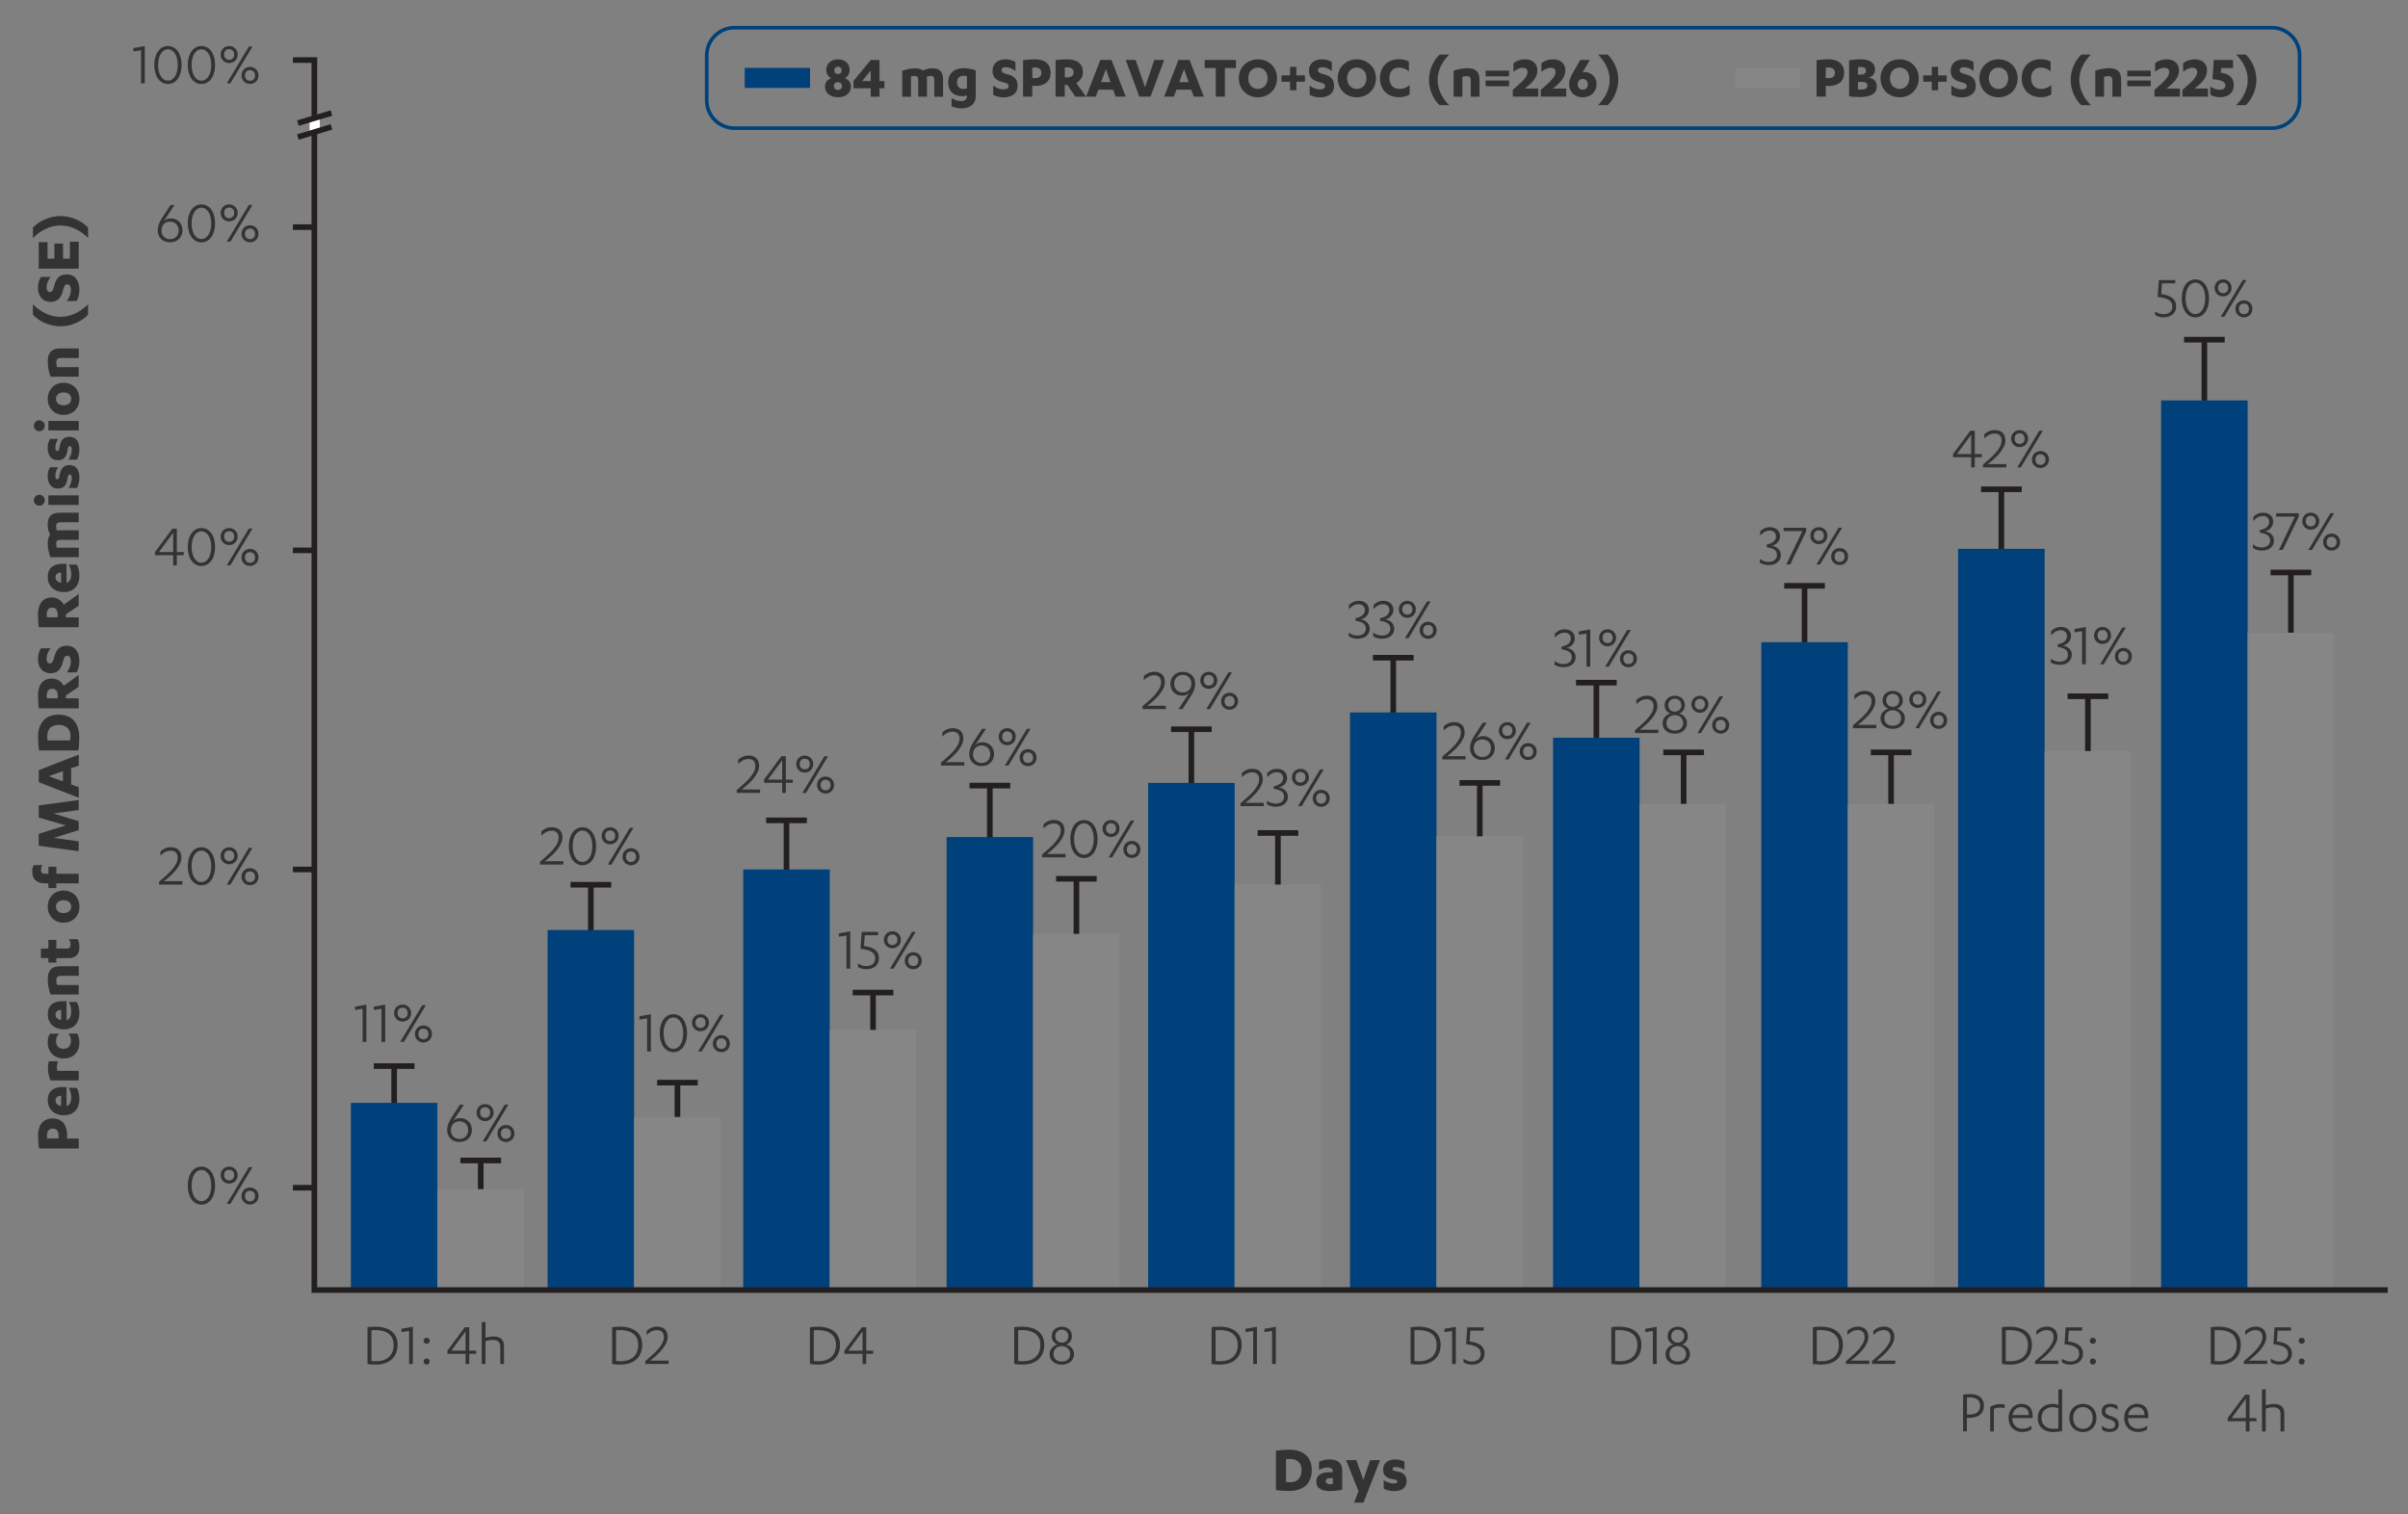 <?xml version="1.0" encoding="utf-8"?>
<!-- Generator: Adobe Illustrator 24.1.3, SVG Export Plug-In . SVG Version: 6.00 Build 0)  -->
<svg version="1.1" id="Layer_1" xmlns="http://www.w3.org/2000/svg" xmlns:xlink="http://www.w3.org/1999/xlink" x="0px" y="0px"
	 viewBox="0 0 428.57 269.57" style="enable-background:new 0 0 428.57 269.57;" xml:space="preserve">
<rect x="0" y="0" width="428.57" height="269.57" fill="#808080" stroke="none"/>
<style type="text/css">
	.st0{fill:none;stroke:#231F20;stroke-miterlimit:10;}
	.st1{fill-rule:evenodd;clip-rule:evenodd;fill:none;stroke:#00417B;stroke-width:0.645;stroke-miterlimit:10;}
	.st2{fill:#868686;}
	.st3{fill:#00417B;}
	.st4{fill:#333333;}
	.st5{fill-rule:evenodd;clip-rule:evenodd;fill:#00417B;}
	.st6{fill:#FFFFFF;}
	.st7{fill:none;stroke:#231F20;stroke-linejoin:round;stroke-miterlimit:8;}
</style>
<line class="st0" x1="296.03" y1="133.92" x2="303.27" y2="133.92"/>
<line class="st0" x1="299.65" y1="133.92" x2="299.65" y2="146.9"/>
<line class="st0" x1="55.95" y1="40.43" x2="52.13" y2="40.43"/>
<line class="st0" x1="55.95" y1="97.96" x2="52.13" y2="97.96"/>
<line class="st0" x1="55.95" y1="154.76" x2="52.13" y2="154.76"/>
<line class="st0" x1="55.95" y1="211.41" x2="52.13" y2="211.41"/>
<path class="st1" d="M404.33,22.81H130.72c-2.73,0-4.94-2.21-4.94-4.94v-8c0-2.73,2.21-4.94,4.94-4.94h273.62
	c2.73,0,4.94,2.21,4.94,4.94v8C409.28,20.59,407.06,22.81,404.33,22.81z"/>
<rect x="308.86" y="12.08" class="st2" width="11.5" height="3.57"/>
<rect x="132.54" y="12.08" class="st3" width="11.63" height="3.57"/>
<g>
	<path class="st4" d="M324.95,17.2h-1.64v-6.48c0.55-0.09,1.41-0.17,2.13-0.17c1.62,0,2.77,0.75,2.77,2.41
		c0,1.71-1.31,2.34-2.68,2.34c-0.2,0-0.45-0.01-0.58-0.02V17.2z M324.95,13.89c0.08,0.01,0.31,0.02,0.5,0.02
		c0.67,0,1.12-0.28,1.12-0.95c0-0.69-0.53-0.95-1.12-0.95c-0.13,0-0.36,0.01-0.5,0.03V13.89z"/>
	<path class="st4" d="M329.1,10.73c0.52-0.09,1.39-0.18,2-0.18c1.45,0,2.61,0.46,2.61,1.86c0,0.76-0.53,1.28-1.17,1.4
		c0.85,0.09,1.49,0.63,1.49,1.56c0,1.24-0.96,1.91-3.16,1.91c-0.62,0-1.33-0.07-1.77-0.13V10.73z M330.67,13.28h0.47
		c0.68,0,0.96-0.25,0.96-0.73c0-0.43-0.34-0.63-0.84-0.63c-0.2,0-0.47,0.02-0.59,0.04V13.28z M330.67,15.92
		c0.14,0.01,0.4,0.02,0.52,0.02c0.66,0,1.17-0.17,1.17-0.69c0-0.51-0.37-0.67-0.95-0.67h-0.74V15.92z"/>
	<path class="st4" d="M338.09,10.56c1.89,0,3.41,1.39,3.41,3.38s-1.52,3.38-3.41,3.38c-1.89,0-3.4-1.39-3.4-3.38
		S336.19,10.56,338.09,10.56z M338.09,12.03c-0.99,0-1.72,0.76-1.72,1.9s0.73,1.9,1.72,1.9c1,0,1.72-0.76,1.72-1.9
		S339.09,12.03,338.09,12.03z"/>
	<path class="st4" d="M342.29,14.55v-1.13h1.52V11.9h1.13v1.52h1.52v1.13h-1.52v1.52h-1.13v-1.52H342.29z"/>
	<path class="st4" d="M347.32,15.24c0.48,0.36,1.07,0.67,1.8,0.67c0.5,0,0.92-0.14,0.92-0.58c0-0.4-0.34-0.54-1-0.7
		c-1.35-0.34-1.86-0.96-1.86-2.05c0-1.29,0.98-2.02,2.27-2.02c0.78,0,1.32,0.19,1.8,0.47v1.61c-0.51-0.42-1.07-0.68-1.74-0.68
		c-0.5,0-0.74,0.22-0.74,0.53c0,0.42,0.37,0.55,1.07,0.73c1.34,0.35,1.8,0.98,1.8,2.07c0,1.42-1.13,2.04-2.52,2.04
		c-0.73,0-1.39-0.2-1.82-0.46V15.24z"/>
	<path class="st4" d="M355.69,10.56c1.89,0,3.41,1.39,3.41,3.38s-1.52,3.38-3.41,3.38c-1.89,0-3.4-1.39-3.4-3.38
		S353.79,10.56,355.69,10.56z M355.69,12.03c-0.99,0-1.72,0.76-1.72,1.9s0.73,1.9,1.72,1.9c1,0,1.72-0.76,1.72-1.9
		S356.69,12.03,355.69,12.03z"/>
	<path class="st4" d="M364.95,12.72c-0.41-0.41-1.01-0.69-1.77-0.69c-1.08,0-1.69,0.79-1.69,1.9c0,1.16,0.7,1.9,1.76,1.9
		c0.78,0,1.26-0.23,1.84-0.68v1.67c-0.64,0.38-1.24,0.48-1.91,0.48c-2.06,0-3.37-1.4-3.37-3.38c0-1.99,1.34-3.38,3.37-3.38
		c0.67,0,1.25,0.11,1.78,0.42V12.72z"/>
	<path class="st4" d="M370.42,18.72c-1.18-1.11-1.89-2.86-1.89-4.5s0.72-3.4,1.89-4.5h1.71c-1.36,1.35-2.06,2.96-2.06,4.5
		s0.69,3.15,2.06,4.5H370.42z"/>
	<path class="st4" d="M372.9,12.6c0.71-0.29,1.69-0.46,2.46-0.46c1.3,0,2.16,0.47,2.16,2.04v3.03h-1.56v-2.96
		c0-0.4-0.17-0.7-0.7-0.7c-0.25,0-0.55,0.03-0.79,0.12v3.54h-1.56V12.6z"/>
	<path class="st4" d="M378.61,12.57h4.17v1.02h-4.17V12.57z M378.61,14.33h4.17v1.02h-4.17V14.33z"/>
	<path class="st4" d="M387.98,15.76v1.44h-4.54V16c1.43-1.24,2.63-2.25,2.63-3.17c0-0.53-0.34-0.77-0.89-0.77
		c-0.53,0-1.2,0.36-1.62,0.73v-1.54c0.52-0.44,1.23-0.69,2.1-0.69c1.2,0,2.16,0.69,2.16,1.98c0,1.23-0.91,2.23-2.24,3.22H387.98z"/>
	<path class="st4" d="M392.97,15.76v1.44h-4.54V16c1.43-1.24,2.63-2.25,2.63-3.17c0-0.53-0.34-0.77-0.89-0.77
		c-0.53,0-1.2,0.36-1.62,0.73v-1.54c0.52-0.44,1.23-0.69,2.1-0.69c1.2,0,2.16,0.69,2.16,1.98c0,1.23-0.91,2.23-2.24,3.22H392.97z"/>
	<path class="st4" d="M395.25,12.94c1.3,0.18,2.32,0.75,2.32,2.19c0,1.42-1.01,2.18-2.5,2.18c-0.63,0-1.31-0.2-1.68-0.48v-1.44
		c0.37,0.28,0.95,0.58,1.61,0.58c0.62,0,1.06-0.17,1.06-0.78c0-0.8-1.14-1-2.29-1.09l0.24-3.43h3.42v1.45h-2.11L395.25,12.94z"/>
	<path class="st4" d="M399.7,9.72c1.18,1.1,1.89,2.86,1.89,4.5s-0.72,3.39-1.89,4.5h-1.71c1.36-1.35,2.06-2.96,2.06-4.5
		s-0.69-3.15-2.06-4.5H399.7z"/>
</g>
<g>
	<path class="st4" d="M146.83,15.41c0-0.78,0.53-1.3,1.09-1.5c-0.52-0.26-0.86-0.79-0.86-1.47c0-1.2,0.95-1.88,2.08-1.88
		c1.16,0,2.07,0.68,2.07,1.88c0,0.68-0.33,1.21-0.84,1.47c0.54,0.2,1.08,0.71,1.08,1.5c0,1.2-1.03,1.9-2.31,1.9
		C147.86,17.31,146.83,16.61,146.83,15.41z M149.86,15.33c0-0.43-0.3-0.7-0.73-0.7c-0.43,0-0.73,0.27-0.73,0.7
		c0,0.41,0.3,0.67,0.73,0.67C149.57,16,149.86,15.74,149.86,15.33z M149.79,12.52c0-0.41-0.28-0.65-0.65-0.65s-0.65,0.24-0.65,0.65
		c0,0.42,0.27,0.66,0.65,0.66S149.79,12.94,149.79,12.52z"/>
	<path class="st4" d="M156.53,14.43h0.88v1.28h-0.88v1.5h-1.56v-1.5h-3.06v-1.32l3.07-3.72h1.55V14.43z M153.45,14.43h1.52v-1.89
		L153.45,14.43z"/>
	<path class="st4" d="M166.28,14.19c0-0.38-0.11-0.68-0.63-0.68c-0.28,0-0.55,0.07-0.75,0.17c0.03,0.08,0.08,0.21,0.08,0.41v3.12
		h-1.56v-3.01c0-0.38-0.12-0.68-0.62-0.68c-0.24,0-0.41,0.03-0.66,0.1v3.6h-1.56v-4.62c0.7-0.26,1.56-0.44,2.31-0.44
		c0.58,0,1.08,0.15,1.38,0.4c0.4-0.2,0.87-0.4,1.63-0.4c1.18,0,1.95,0.45,1.95,1.98v3.08h-1.56V14.19z"/>
	<path class="st4" d="M172.09,16.97c-0.17,0.09-0.51,0.15-0.88,0.15c-1.45,0-2.46-0.87-2.46-2.46c0-1.56,1.05-2.52,2.76-2.52
		c0.86,0,1.56,0.17,2.15,0.4v4.54c0,1.76-1.44,2.21-2.55,2.21c-0.62,0-1.19-0.12-1.75-0.38v-1.44c0.65,0.39,1.11,0.52,1.75,0.52
		c0.58,0,0.99-0.32,0.99-0.9V16.97z M172.09,13.58c-0.14-0.06-0.36-0.09-0.58-0.09c-0.71,0-1.18,0.36-1.18,1.17
		c0,0.74,0.45,1.17,1.09,1.17c0.28,0,0.47-0.06,0.67-0.12V13.58z"/>
	<path class="st4" d="M176.79,15.24c0.48,0.36,1.07,0.67,1.8,0.67c0.5,0,0.92-0.14,0.92-0.58c0-0.4-0.34-0.54-1-0.7
		c-1.35-0.34-1.86-0.96-1.86-2.05c0-1.29,0.98-2.02,2.27-2.02c0.78,0,1.32,0.19,1.8,0.47v1.61c-0.51-0.42-1.07-0.68-1.74-0.68
		c-0.5,0-0.74,0.22-0.74,0.53c0,0.42,0.37,0.55,1.07,0.73c1.34,0.35,1.8,0.98,1.8,2.07c0,1.42-1.13,2.04-2.52,2.04
		c-0.73,0-1.39-0.2-1.82-0.46V15.24z"/>
	<path class="st4" d="M183.72,17.2h-1.64v-6.48c0.55-0.09,1.41-0.17,2.13-0.17c1.62,0,2.77,0.75,2.77,2.41
		c0,1.71-1.31,2.34-2.68,2.34c-0.2,0-0.45-0.01-0.58-0.02V17.2z M183.72,13.89c0.08,0.01,0.31,0.02,0.5,0.02
		c0.67,0,1.12-0.28,1.12-0.95c0-0.69-0.53-0.95-1.12-0.95c-0.13,0-0.36,0.01-0.5,0.03V13.89z"/>
	<path class="st4" d="M189.5,17.2h-1.63v-6.5c0.52-0.09,1.39-0.14,2.07-0.14c1.67,0,2.79,0.7,2.79,2.27c0,0.94-0.53,1.6-1.18,1.94
		l1.75,2.44h-1.92l-1.41-2.09h-0.47V17.2z M189.5,13.77h0.41c0.68,0,1.17-0.23,1.17-0.9c0-0.66-0.51-0.89-1.12-0.89
		c-0.13,0-0.36,0.01-0.45,0.02V13.77z"/>
	<path class="st4" d="M195.48,15.96l-0.45,1.24h-1.73l2.54-6.54h1.97l2.54,6.54h-1.79l-0.44-1.24H195.48z M196.82,12.3l-0.85,2.32
		h1.67L196.82,12.3z"/>
	<path class="st4" d="M202.78,17.2l-2.43-6.54h1.76l1.68,4.87l1.66-4.87h1.75l-2.43,6.54H202.78z"/>
	<path class="st4" d="M209.38,15.96l-0.45,1.24h-1.73l2.54-6.54h1.97l2.54,6.54h-1.79l-0.44-1.24H209.38z M210.73,12.3l-0.85,2.32
		h1.67L210.73,12.3z"/>
	<path class="st4" d="M218.01,17.2h-1.63v-5.09h-1.96v-1.44h5.54v1.44h-1.96V17.2z"/>
	<path class="st4" d="M223.88,10.56c1.89,0,3.41,1.39,3.41,3.38s-1.52,3.38-3.41,3.38c-1.89,0-3.4-1.39-3.4-3.38
		S221.99,10.56,223.88,10.56z M223.88,12.03c-0.99,0-1.72,0.76-1.72,1.9s0.73,1.9,1.72,1.9c1,0,1.72-0.76,1.72-1.9
		S224.88,12.03,223.88,12.03z"/>
	<path class="st4" d="M228.08,14.55v-1.13h1.52V11.9h1.13v1.52h1.52v1.13h-1.52v1.52h-1.13v-1.52H228.08z"/>
	<path class="st4" d="M233.11,15.24c0.48,0.36,1.07,0.67,1.8,0.67c0.5,0,0.92-0.14,0.92-0.58c0-0.4-0.34-0.54-1-0.7
		c-1.35-0.34-1.86-0.96-1.86-2.05c0-1.29,0.98-2.02,2.27-2.02c0.78,0,1.32,0.19,1.8,0.47v1.61c-0.51-0.42-1.07-0.68-1.74-0.68
		c-0.5,0-0.74,0.22-0.74,0.53c0,0.42,0.37,0.55,1.07,0.73c1.34,0.35,1.8,0.98,1.8,2.07c0,1.42-1.13,2.04-2.52,2.04
		c-0.73,0-1.39-0.2-1.82-0.46V15.24z"/>
	<path class="st4" d="M241.48,10.56c1.89,0,3.41,1.39,3.41,3.38s-1.52,3.38-3.41,3.38c-1.89,0-3.4-1.39-3.4-3.38
		S239.59,10.56,241.48,10.56z M241.48,12.03c-0.99,0-1.72,0.76-1.72,1.9s0.73,1.9,1.72,1.9c1,0,1.72-0.76,1.72-1.9
		S242.48,12.03,241.48,12.03z"/>
	<path class="st4" d="M250.74,12.72c-0.41-0.41-1.01-0.69-1.77-0.69c-1.08,0-1.69,0.79-1.69,1.9c0,1.16,0.7,1.9,1.76,1.9
		c0.78,0,1.26-0.23,1.84-0.68v1.67c-0.64,0.38-1.24,0.48-1.91,0.48c-2.06,0-3.37-1.4-3.37-3.38c0-1.99,1.34-3.38,3.37-3.38
		c0.67,0,1.25,0.11,1.78,0.42V12.72z"/>
	<path class="st4" d="M256.21,18.72c-1.18-1.11-1.89-2.86-1.89-4.5s0.72-3.4,1.89-4.5h1.71c-1.36,1.35-2.06,2.96-2.06,4.5
		s0.69,3.15,2.06,4.5H256.21z"/>
	<path class="st4" d="M258.7,12.6c0.71-0.29,1.69-0.46,2.46-0.46c1.3,0,2.16,0.47,2.16,2.04v3.03h-1.56v-2.96
		c0-0.4-0.17-0.7-0.7-0.7c-0.25,0-0.55,0.03-0.79,0.12v3.54h-1.56V12.6z"/>
	<path class="st4" d="M264.41,12.57h4.17v1.02h-4.17V12.57z M264.41,14.33h4.17v1.02h-4.17V14.33z"/>
	<path class="st4" d="M273.78,15.76v1.44h-4.54V16c1.43-1.24,2.63-2.25,2.63-3.17c0-0.53-0.34-0.77-0.89-0.77
		c-0.53,0-1.2,0.36-1.62,0.73v-1.54c0.52-0.44,1.23-0.69,2.1-0.69c1.2,0,2.16,0.69,2.16,1.98c0,1.23-0.91,2.23-2.24,3.22H273.78z"/>
	<path class="st4" d="M278.76,15.76v1.44h-4.54V16c1.43-1.24,2.63-2.25,2.63-3.17c0-0.53-0.34-0.77-0.89-0.77
		c-0.53,0-1.2,0.36-1.62,0.73v-1.54c0.52-0.44,1.23-0.69,2.1-0.69c1.2,0,2.16,0.69,2.16,1.98c0,1.23-0.91,2.23-2.24,3.22H278.76z"/>
	<path class="st4" d="M282.96,10.67l-0.87,1.49l-0.44,0.7c0.08-0.02,0.23-0.04,0.35-0.04c1.09,0,2.15,0.76,2.15,2.17
		c0,1.32-0.98,2.33-2.5,2.33c-1.46,0-2.38-1.01-2.38-2.33c0-0.89,0.51-1.77,0.8-2.28l1.19-2.04H282.96z M281.69,15.97
		c0.51,0,0.91-0.35,0.91-0.95c0-0.6-0.41-0.96-0.91-0.96c-0.5,0-0.9,0.35-0.9,0.96C280.78,15.62,281.19,15.97,281.69,15.97z"/>
	<path class="st4" d="M286.13,9.72c1.18,1.1,1.89,2.86,1.89,4.5s-0.72,3.39-1.89,4.5h-1.71c1.36-1.35,2.06-2.96,2.06-4.5
		s-0.69-3.15-2.06-4.5H286.13z"/>
</g>
<g>
	<g>
		<g>
			<path class="st4" d="M35.85,207.65c1.5,0,2.43,1.42,2.43,3.38s-0.94,3.38-2.43,3.38s-2.43-1.42-2.43-3.38
				S34.36,207.65,35.85,207.65z M35.85,213.82c1.06,0,1.75-1.16,1.75-2.79c0-1.64-0.69-2.79-1.75-2.79c-1.06,0-1.75,1.16-1.75,2.79
				C34.1,212.66,34.8,213.82,35.85,213.82z"/>
			<path class="st4" d="M40.78,207.65c0.84,0,1.52,0.63,1.52,1.52c0,0.88-0.68,1.51-1.52,1.51c-0.83,0-1.51-0.63-1.51-1.51
				C39.27,208.27,39.96,207.65,40.78,207.65z M40.78,210.1c0.52,0,0.9-0.33,0.9-0.94c0-0.62-0.38-0.95-0.9-0.95
				c-0.51,0-0.89,0.33-0.89,0.95C39.89,209.77,40.28,210.1,40.78,210.1z M41,214.29h-0.64l3.93-6.54h0.64L41,214.29z M44.49,214.4
				c-0.83,0-1.51-0.63-1.51-1.51c0-0.89,0.68-1.52,1.51-1.52c0.84,0,1.52,0.63,1.52,1.52C46.01,213.77,45.33,214.4,44.49,214.4z
				 M44.49,211.95c-0.51,0-0.89,0.33-0.89,0.95c0,0.61,0.38,0.94,0.89,0.94c0.52,0,0.9-0.33,0.9-0.94
				C45.39,212.28,45.01,211.95,44.49,211.95z"/>
		</g>
	</g>
</g>
<g>
	<g>
		<g>
			<path class="st4" d="M32.46,156.86v0.59h-4.15v-0.51c1.68-1.42,3.31-2.84,3.31-4.28c0-0.85-0.51-1.24-1.21-1.24
				c-0.85,0-1.42,0.44-1.86,0.88v-0.74c0.4-0.41,1.06-0.76,1.86-0.76c1.07,0,1.88,0.57,1.88,1.86c0,1.45-1.62,3.08-3.12,4.19H32.46z
				"/>
			<path class="st4" d="M35.85,150.81c1.5,0,2.43,1.42,2.43,3.38s-0.94,3.38-2.43,3.38s-2.43-1.42-2.43-3.38
				S34.36,150.81,35.85,150.81z M35.85,156.98c1.06,0,1.75-1.16,1.75-2.79c0-1.64-0.69-2.79-1.75-2.79c-1.06,0-1.75,1.16-1.75,2.79
				C34.11,155.83,34.8,156.98,35.85,156.98z"/>
			<path class="st4" d="M40.78,150.81c0.84,0,1.52,0.63,1.52,1.52c0,0.88-0.68,1.51-1.52,1.51c-0.83,0-1.51-0.63-1.51-1.51
				C39.28,151.44,39.96,150.81,40.78,150.81z M40.78,153.26c0.52,0,0.9-0.33,0.9-0.94c0-0.62-0.38-0.95-0.9-0.95
				c-0.51,0-0.89,0.33-0.89,0.95C39.89,152.93,40.28,153.26,40.78,153.26z M41,157.45h-0.64l3.93-6.54h0.64L41,157.45z
				 M44.49,157.56c-0.83,0-1.51-0.63-1.51-1.51c0-0.89,0.68-1.52,1.51-1.52c0.84,0,1.52,0.63,1.52,1.52
				C46.01,156.94,45.33,157.56,44.49,157.56z M44.49,155.11c-0.51,0-0.89,0.33-0.89,0.95c0,0.61,0.38,0.94,0.89,0.94
				c0.52,0,0.9-0.33,0.9-0.94C45.39,155.44,45.01,155.11,44.49,155.11z"/>
		</g>
	</g>
</g>
<g>
	<g>
		<g>
			<path class="st4" d="M31.47,98.26h1.24v0.56h-1.24v1.82h-0.65v-1.82h-3.23v-0.56l3.09-4.16h0.79V98.26z M28.29,98.26h2.53v-3.44
				L28.29,98.26z"/>
			<path class="st4" d="M35.85,93.99c1.5,0,2.43,1.42,2.43,3.38s-0.94,3.38-2.43,3.38s-2.43-1.42-2.43-3.38S34.36,93.99,35.85,93.99
				z M35.85,100.16c1.06,0,1.75-1.16,1.75-2.79c0-1.64-0.69-2.79-1.75-2.79c-1.06,0-1.75,1.16-1.75,2.79
				C34.11,99,34.8,100.16,35.85,100.16z"/>
			<path class="st4" d="M40.78,93.99c0.84,0,1.52,0.63,1.52,1.52c0,0.88-0.68,1.51-1.52,1.51c-0.83,0-1.51-0.63-1.51-1.51
				C39.28,94.61,39.96,93.99,40.78,93.99z M40.78,96.44c0.52,0,0.9-0.33,0.9-0.94c0-0.62-0.39-0.95-0.9-0.95
				c-0.51,0-0.89,0.33-0.89,0.95C39.89,96.11,40.28,96.44,40.78,96.44z M41,100.63h-0.64l3.93-6.54h0.64L41,100.63z M44.49,100.74
				c-0.83,0-1.51-0.63-1.51-1.51c0-0.89,0.68-1.52,1.51-1.52c0.84,0,1.52,0.63,1.52,1.52C46.01,100.12,45.33,100.74,44.49,100.74z
				 M44.49,98.29c-0.51,0-0.89,0.33-0.89,0.95c0,0.61,0.38,0.94,0.89,0.94c0.52,0,0.9-0.33,0.9-0.94
				C45.39,98.62,45.01,98.29,44.49,98.29z"/>
		</g>
	</g>
</g>
<g>
	<g>
		<g>
			<path class="st4" d="M31.05,36.49l-1.44,2.19l-0.56,0.79c0.34-0.41,0.79-0.59,1.35-0.59c1.09,0,2.08,0.75,2.08,2.12
				c0,1.14-0.81,2.13-2.23,2.13c-1.4,0-2.18-0.99-2.18-2.13c0-0.79,0.31-1.49,0.77-2.2l1.5-2.31H31.05z M30.25,42.58
				c0.89,0,1.55-0.6,1.55-1.57c0-0.95-0.65-1.56-1.54-1.56c-0.87,0-1.53,0.62-1.53,1.56C28.74,41.98,29.41,42.58,30.25,42.58z"/>
			<path class="st4" d="M35.85,36.38c1.5,0,2.43,1.42,2.43,3.38s-0.94,3.38-2.43,3.38s-2.43-1.42-2.43-3.38S34.36,36.38,35.85,36.38
				z M35.85,42.55c1.06,0,1.75-1.16,1.75-2.79c0-1.64-0.69-2.79-1.75-2.79c-1.06,0-1.75,1.16-1.75,2.79
				C34.1,41.39,34.8,42.55,35.85,42.55z"/>
			<path class="st4" d="M40.78,36.38c0.84,0,1.52,0.63,1.52,1.52c0,0.88-0.68,1.51-1.52,1.51c-0.83,0-1.51-0.63-1.51-1.51
				C39.27,37,39.96,36.38,40.78,36.38z M40.78,38.83c0.52,0,0.9-0.33,0.9-0.94c0-0.62-0.39-0.95-0.9-0.95
				c-0.51,0-0.89,0.33-0.89,0.95C39.89,38.5,40.28,38.83,40.78,38.83z M41,43.02h-0.64l3.93-6.54h0.64L41,43.02z M44.49,43.13
				c-0.83,0-1.51-0.63-1.51-1.51c0-0.89,0.68-1.52,1.51-1.52c0.84,0,1.52,0.63,1.52,1.52C46.01,42.5,45.33,43.13,44.49,43.13z
				 M44.49,40.68c-0.51,0-0.89,0.33-0.89,0.95c0,0.61,0.38,0.94,0.89,0.94c0.52,0,0.9-0.33,0.9-0.94
				C45.39,41.01,45.01,40.68,44.49,40.68z"/>
		</g>
	</g>
</g>
<g>
	<g>
		<g>
			<path class="st4" d="M23.73,8.56l2.04-0.36v6.63H25.1V8.95l-1.36,0.21V8.56z"/>
			<path class="st4" d="M29.89,8.19c1.5,0,2.43,1.42,2.43,3.38s-0.94,3.38-2.43,3.38s-2.43-1.42-2.43-3.38S28.4,8.19,29.89,8.19z
				 M29.89,14.36c1.06,0,1.75-1.16,1.75-2.79c0-1.64-0.69-2.79-1.75-2.79c-1.06,0-1.75,1.16-1.75,2.79
				C28.14,13.2,28.83,14.36,29.89,14.36z"/>
			<path class="st4" d="M35.85,8.19c1.5,0,2.43,1.42,2.43,3.38s-0.94,3.38-2.43,3.38s-2.43-1.42-2.43-3.38S34.36,8.19,35.85,8.19z
				 M35.85,14.36c1.06,0,1.75-1.16,1.75-2.79c0-1.64-0.69-2.79-1.75-2.79c-1.06,0-1.75,1.16-1.75,2.79
				C34.1,13.2,34.8,14.36,35.85,14.36z"/>
			<path class="st4" d="M40.78,8.19c0.84,0,1.52,0.63,1.52,1.52c0,0.88-0.68,1.51-1.52,1.51c-0.83,0-1.51-0.63-1.51-1.51
				C39.27,8.81,39.96,8.19,40.78,8.19z M40.78,10.64c0.52,0,0.9-0.33,0.9-0.94c0-0.62-0.39-0.95-0.9-0.95
				c-0.51,0-0.89,0.33-0.89,0.95C39.89,10.31,40.28,10.64,40.78,10.64z M41,14.83h-0.64l3.93-6.54h0.64L41,14.83z M44.49,14.94
				c-0.83,0-1.51-0.63-1.51-1.51c0-0.89,0.68-1.52,1.51-1.52c0.84,0,1.52,0.63,1.52,1.52C46.01,14.32,45.33,14.94,44.49,14.94z
				 M44.49,12.49c-0.51,0-0.89,0.33-0.89,0.95c0,0.61,0.38,0.94,0.89,0.94c0.52,0,0.9-0.33,0.9-0.94
				C45.39,12.82,45.01,12.49,44.49,12.49z"/>
		</g>
	</g>
</g>
<g>
	<line class="st0" x1="89.17" y1="206.56" x2="81.94" y2="206.56"/>
	<line class="st0" x1="85.56" y1="206.56" x2="85.56" y2="212.16"/>
</g>
<g>
	<line class="st0" x1="73.77" y1="189.76" x2="66.53" y2="189.76"/>
	<line class="st0" x1="70.15" y1="189.76" x2="70.15" y2="197.19"/>
</g>
<rect x="62.45" y="196.3" class="st5" width="15.4" height="33.32"/>
<rect x="77.85" y="211.67" class="st2" width="15.4" height="17.95"/>
<g>
	<g>
		<path class="st4" d="M82.56,196.63l-1.44,2.19l-0.56,0.79c0.34-0.41,0.79-0.59,1.35-0.59c1.09,0,2.08,0.75,2.08,2.12
			c0,1.14-0.81,2.13-2.23,2.13c-1.4,0-2.18-0.99-2.18-2.13c0-0.79,0.31-1.49,0.77-2.2l1.5-2.31H82.56z M81.77,202.72
			c0.89,0,1.55-0.6,1.55-1.57c0-0.95-0.65-1.56-1.54-1.56c-0.87,0-1.53,0.62-1.53,1.56C80.25,202.12,80.92,202.72,81.77,202.72z"/>
		<path class="st4" d="M86.33,196.52c0.84,0,1.52,0.63,1.52,1.52c0,0.88-0.68,1.51-1.52,1.51c-0.83,0-1.51-0.63-1.51-1.51
			C84.82,197.14,85.51,196.52,86.33,196.52z M86.33,198.97c0.52,0,0.9-0.33,0.9-0.94c0-0.62-0.38-0.95-0.9-0.95
			c-0.51,0-0.89,0.33-0.89,0.95C85.44,198.64,85.83,198.97,86.33,198.97z M86.55,203.16h-0.64l3.93-6.54h0.64L86.55,203.16z
			 M90.04,203.27c-0.83,0-1.51-0.63-1.51-1.51c0-0.89,0.68-1.52,1.51-1.52c0.84,0,1.52,0.63,1.52,1.52
			C91.56,202.64,90.88,203.27,90.04,203.27z M90.04,200.82c-0.51,0-0.89,0.33-0.89,0.95c0,0.61,0.38,0.94,0.89,0.94
			c0.52,0,0.9-0.33,0.9-0.94C90.94,201.15,90.56,200.82,90.04,200.82z"/>
	</g>
</g>
<g>
	<g>
		<path class="st4" d="M63.17,179.18l2.04-0.36v6.63h-0.67v-5.89l-1.36,0.21V179.18z"/>
		<path class="st4" d="M66.52,179.18l2.04-0.36v6.63h-0.67v-5.89l-1.36,0.21V179.18z"/>
		<path class="st4" d="M71.65,178.8c0.84,0,1.52,0.63,1.52,1.52c0,0.88-0.68,1.51-1.52,1.51c-0.83,0-1.51-0.63-1.51-1.51
			C70.14,179.43,70.82,178.8,71.65,178.8z M71.65,181.26c0.52,0,0.9-0.33,0.9-0.94c0-0.62-0.38-0.95-0.9-0.95
			c-0.51,0-0.89,0.33-0.89,0.95C70.76,180.92,71.14,181.26,71.65,181.26z M71.87,185.45h-0.64l3.93-6.54h0.64L71.87,185.45z
			 M75.36,185.56c-0.83,0-1.51-0.63-1.51-1.51c0-0.89,0.68-1.52,1.51-1.52c0.84,0,1.52,0.63,1.52,1.52
			C76.87,184.93,76.19,185.56,75.36,185.56z M75.36,183.1c-0.51,0-0.89,0.33-0.89,0.95c0,0.61,0.38,0.94,0.89,0.94
			c0.52,0,0.9-0.33,0.9-0.94C76.26,183.43,75.87,183.1,75.36,183.1z"/>
	</g>
</g>
<g>
	<line class="st0" x1="124.18" y1="192.7" x2="116.95" y2="192.7"/>
	<line class="st0" x1="120.57" y1="192.7" x2="120.57" y2="199.7"/>
</g>
<g>
	<line class="st0" x1="108.78" y1="157.48" x2="101.54" y2="157.48"/>
	<line class="st0" x1="105.16" y1="157.48" x2="105.16" y2="166.22"/>
</g>
<rect x="97.46" y="165.54" class="st5" width="15.4" height="64.08"/>
<rect x="112.86" y="198.81" class="st2" width="15.4" height="30.81"/>
<g>
	<g>
		<path class="st4" d="M113.8,180.89l2.04-0.36v6.63h-0.67v-5.89l-1.36,0.21V180.89z"/>
		<path class="st4" d="M119.85,180.52c1.5,0,2.43,1.42,2.43,3.38s-0.94,3.38-2.43,3.38s-2.43-1.42-2.43-3.38
			S118.36,180.52,119.85,180.52z M119.85,186.69c1.06,0,1.75-1.16,1.75-2.79c0-1.64-0.69-2.79-1.75-2.79
			c-1.06,0-1.75,1.16-1.75,2.79C118.11,185.54,118.8,186.69,119.85,186.69z"/>
		<path class="st4" d="M124.67,180.52c0.84,0,1.52,0.63,1.52,1.52c0,0.88-0.68,1.51-1.52,1.51c-0.83,0-1.51-0.63-1.51-1.51
			C123.17,181.15,123.85,180.52,124.67,180.52z M124.67,182.97c0.52,0,0.9-0.33,0.9-0.94c0-0.62-0.39-0.95-0.9-0.95
			c-0.51,0-0.89,0.33-0.89,0.95C123.78,182.64,124.17,182.97,124.67,182.97z M124.89,187.17h-0.64l3.93-6.54h0.64L124.89,187.17z
			 M128.38,187.28c-0.83,0-1.51-0.63-1.51-1.51c0-0.89,0.68-1.52,1.51-1.52c0.84,0,1.52,0.63,1.52,1.52
			C129.9,186.65,129.22,187.28,128.38,187.28z M128.38,184.82c-0.51,0-0.89,0.33-0.89,0.95c0,0.61,0.38,0.94,0.89,0.94
			c0.52,0,0.9-0.33,0.9-0.94C129.28,185.15,128.9,184.82,128.38,184.82z"/>
	</g>
</g>
<g>
	<g>
		<path class="st4" d="M100.27,153.3v0.59h-4.15v-0.51c1.68-1.42,3.31-2.84,3.31-4.28c0-0.85-0.51-1.24-1.21-1.24
			c-0.85,0-1.42,0.44-1.86,0.88v-0.74c0.4-0.41,1.06-0.76,1.86-0.76c1.07,0,1.88,0.57,1.88,1.86c0,1.45-1.62,3.08-3.12,4.19H100.27z
			"/>
		<path class="st4" d="M103.67,147.25c1.5,0,2.43,1.42,2.43,3.38s-0.94,3.38-2.43,3.38s-2.43-1.42-2.43-3.38
			S102.17,147.25,103.67,147.25z M103.67,153.42c1.06,0,1.75-1.16,1.75-2.79c0-1.64-0.69-2.79-1.75-2.79
			c-1.06,0-1.75,1.16-1.75,2.79C101.92,152.27,102.61,153.42,103.67,153.42z"/>
		<path class="st4" d="M108.59,147.25c0.84,0,1.52,0.63,1.52,1.52c0,0.88-0.68,1.51-1.52,1.51c-0.83,0-1.51-0.63-1.51-1.51
			C107.09,147.88,107.77,147.25,108.59,147.25z M108.59,149.7c0.52,0,0.9-0.33,0.9-0.94c0-0.62-0.39-0.95-0.9-0.95
			c-0.51,0-0.89,0.33-0.89,0.95C107.7,149.37,108.09,149.7,108.59,149.7z M108.81,153.9h-0.64l3.93-6.54h0.64L108.81,153.9z
			 M112.3,154.01c-0.83,0-1.51-0.63-1.51-1.51c0-0.89,0.68-1.52,1.51-1.52c0.84,0,1.52,0.63,1.52,1.52
			C113.82,153.38,113.14,154.01,112.3,154.01z M112.3,151.55c-0.51,0-0.89,0.33-0.89,0.95c0,0.61,0.38,0.94,0.89,0.94
			c0.52,0,0.9-0.33,0.9-0.94C113.2,151.88,112.82,151.55,112.3,151.55z"/>
	</g>
</g>
<g>
	<line class="st0" x1="159" y1="176.67" x2="151.76" y2="176.67"/>
	<line class="st0" x1="155.38" y1="176.67" x2="155.38" y2="183.68"/>
</g>
<g>
	<line class="st0" x1="143.6" y1="146.02" x2="136.36" y2="146.02"/>
	<line class="st0" x1="139.98" y1="146.02" x2="139.98" y2="155.56"/>
</g>
<rect x="132.28" y="154.76" class="st5" width="15.4" height="74.87"/>
<rect x="147.68" y="183.32" class="st2" width="15.4" height="46.3"/>
<g>
	<g>
		<path class="st4" d="M149.29,166.14l2.04-0.36v6.63h-0.67v-5.89l-1.36,0.21V166.14z"/>
		<path class="st4" d="M153.78,168.38c1.5,0.19,2.66,0.75,2.66,2.21c0,1-0.71,1.93-2.28,1.93c-0.57,0-1.1-0.17-1.47-0.42v-0.64
			c0.46,0.31,0.96,0.5,1.46,0.5c1.06,0,1.61-0.56,1.61-1.36c0-1.19-1.12-1.55-2.61-1.72l0.21-3h2.92v0.59h-2.37L153.78,168.38z"/>
		<path class="st4" d="M158.82,165.76c0.84,0,1.52,0.63,1.52,1.52c0,0.88-0.68,1.51-1.52,1.51c-0.83,0-1.51-0.63-1.51-1.51
			C157.32,166.39,158,165.76,158.82,165.76z M158.82,168.22c0.52,0,0.9-0.33,0.9-0.94c0-0.62-0.39-0.95-0.9-0.95
			c-0.51,0-0.89,0.33-0.89,0.95C157.93,167.89,158.32,168.22,158.82,168.22z M159.04,172.41h-0.64l3.93-6.54h0.64L159.04,172.41z
			 M162.53,172.52c-0.83,0-1.51-0.63-1.51-1.51c0-0.89,0.68-1.52,1.51-1.52c0.84,0,1.52,0.63,1.52,1.52
			C164.05,171.89,163.37,172.52,162.53,172.52z M162.53,170.06c-0.51,0-0.89,0.33-0.89,0.95c0,0.61,0.38,0.94,0.89,0.94
			c0.52,0,0.9-0.33,0.9-0.94C163.43,170.39,163.05,170.06,162.53,170.06z"/>
	</g>
</g>
<g>
	<g>
		<path class="st4" d="M135.28,140.54v0.59h-4.15v-0.51c1.68-1.42,3.31-2.84,3.31-4.28c0-0.85-0.51-1.24-1.21-1.24
			c-0.85,0-1.42,0.44-1.86,0.88v-0.74c0.4-0.41,1.06-0.76,1.86-0.76c1.07,0,1.88,0.57,1.88,1.86c0,1.45-1.62,3.08-3.12,4.19H135.28z
			"/>
		<path class="st4" d="M139.86,138.76h1.24v0.56h-1.24v1.82h-0.65v-1.82h-3.23v-0.56l3.09-4.16h0.79V138.76z M136.68,138.76h2.53
			v-3.44L136.68,138.76z"/>
		<path class="st4" d="M143.22,134.49c0.84,0,1.52,0.63,1.52,1.52c0,0.88-0.68,1.51-1.52,1.51c-0.83,0-1.51-0.63-1.51-1.51
			C141.71,135.12,142.39,134.49,143.22,134.49z M143.22,136.94c0.52,0,0.9-0.33,0.9-0.94c0-0.62-0.38-0.95-0.9-0.95
			c-0.51,0-0.89,0.33-0.89,0.95C142.33,136.61,142.71,136.94,143.22,136.94z M143.44,141.14h-0.64l3.93-6.54h0.64L143.44,141.14z
			 M146.93,141.25c-0.83,0-1.51-0.63-1.51-1.51c0-0.89,0.68-1.52,1.51-1.52c0.84,0,1.52,0.63,1.52,1.52
			C148.44,140.62,147.76,141.25,146.93,141.25z M146.93,138.79c-0.51,0-0.89,0.33-0.89,0.95c0,0.61,0.38,0.94,0.89,0.94
			c0.52,0,0.9-0.33,0.9-0.94C147.83,139.12,147.44,138.79,146.93,138.79z"/>
	</g>
</g>
<g>
	<line class="st0" x1="195.19" y1="156.42" x2="187.96" y2="156.42"/>
	<line class="st0" x1="191.58" y1="156.42" x2="191.58" y2="169.39"/>
</g>
<g>
	<line class="st0" x1="179.79" y1="139.83" x2="172.55" y2="139.83"/>
	<line class="st0" x1="176.17" y1="139.83" x2="176.17" y2="149.37"/>
</g>
<rect x="168.47" y="148.99" class="st5" width="15.4" height="80.63"/>
<rect x="183.87" y="166.22" class="st2" width="15.4" height="63.4"/>
<g>
	<g>
		<path class="st4" d="M189.63,152.01v0.59h-4.15v-0.51c1.68-1.42,3.31-2.84,3.31-4.28c0-0.85-0.51-1.24-1.21-1.24
			c-0.85,0-1.42,0.44-1.86,0.88v-0.74c0.4-0.41,1.06-0.76,1.86-0.76c1.07,0,1.88,0.57,1.88,1.86c0,1.45-1.62,3.08-3.12,4.19H189.63z
			"/>
		<path class="st4" d="M192.92,145.96c1.5,0,2.43,1.42,2.43,3.38s-0.94,3.38-2.43,3.38s-2.43-1.42-2.43-3.38
			S191.42,145.96,192.92,145.96z M192.92,152.13c1.06,0,1.75-1.16,1.75-2.79c0-1.64-0.69-2.79-1.75-2.79
			c-1.06,0-1.75,1.16-1.75,2.79C191.17,150.98,191.86,152.13,192.92,152.13z"/>
		<path class="st4" d="M197.73,145.96c0.84,0,1.52,0.63,1.52,1.52c0,0.88-0.68,1.51-1.52,1.51c-0.83,0-1.51-0.63-1.51-1.51
			C196.23,146.59,196.91,145.96,197.73,145.96z M197.73,148.41c0.52,0,0.9-0.33,0.9-0.94c0-0.62-0.39-0.95-0.9-0.95
			c-0.51,0-0.89,0.33-0.89,0.95C196.84,148.08,197.23,148.41,197.73,148.41z M197.95,152.6h-0.64l3.93-6.54h0.64L197.95,152.6z
			 M201.44,152.71c-0.83,0-1.51-0.63-1.51-1.51c0-0.89,0.68-1.52,1.51-1.52c0.84,0,1.52,0.63,1.52,1.52
			C202.96,152.09,202.28,152.71,201.44,152.71z M201.44,150.26c-0.51,0-0.89,0.33-0.89,0.95c0,0.61,0.38,0.94,0.89,0.94
			c0.52,0,0.9-0.33,0.9-0.94C202.34,150.59,201.96,150.26,201.44,150.26z"/>
	</g>
</g>
<g>
	<g>
		<path class="st4" d="M171.62,135.67v0.59h-4.15v-0.51c1.68-1.42,3.31-2.84,3.31-4.28c0-0.85-0.51-1.24-1.21-1.24
			c-0.85,0-1.42,0.44-1.86,0.88v-0.74c0.4-0.41,1.06-0.76,1.86-0.76c1.07,0,1.88,0.57,1.88,1.86c0,1.45-1.62,3.08-3.12,4.19H171.62z
			"/>
		<path class="st4" d="M175.49,129.72l-1.44,2.19l-0.56,0.79c0.34-0.41,0.79-0.59,1.35-0.59c1.09,0,2.08,0.75,2.08,2.12
			c0,1.14-0.81,2.13-2.23,2.13c-1.4,0-2.18-0.99-2.18-2.13c0-0.79,0.31-1.49,0.77-2.2l1.5-2.31H175.49z M174.69,135.82
			c0.89,0,1.55-0.6,1.55-1.57c0-0.95-0.65-1.56-1.54-1.56c-0.87,0-1.53,0.62-1.53,1.56C173.17,135.21,173.85,135.82,174.69,135.82z"
			/>
		<path class="st4" d="M179.26,129.61c0.84,0,1.52,0.63,1.52,1.52c0,0.88-0.68,1.51-1.52,1.51c-0.83,0-1.51-0.63-1.51-1.51
			C177.75,130.24,178.43,129.61,179.26,129.61z M179.26,132.07c0.52,0,0.9-0.33,0.9-0.94c0-0.62-0.39-0.95-0.9-0.95
			c-0.51,0-0.89,0.33-0.89,0.95C178.37,131.74,178.75,132.07,179.26,132.07z M179.48,136.26h-0.64l3.93-6.54h0.64L179.48,136.26z
			 M182.97,136.37c-0.83,0-1.51-0.63-1.51-1.51c0-0.89,0.68-1.52,1.51-1.52c0.84,0,1.52,0.63,1.52,1.52
			C184.48,135.74,183.8,136.37,182.97,136.37z M182.97,133.92c-0.51,0-0.89,0.33-0.89,0.95c0,0.61,0.38,0.94,0.89,0.94
			c0.52,0,0.9-0.33,0.9-0.94C183.87,134.25,183.48,133.92,182.97,133.92z"/>
	</g>
</g>
<g>
	<line class="st0" x1="231.06" y1="148.27" x2="223.83" y2="148.27"/>
	<line class="st0" x1="227.44" y1="148.27" x2="227.44" y2="161.24"/>
</g>
<g>
	<line class="st0" x1="215.66" y1="129.8" x2="208.42" y2="129.8"/>
	<line class="st0" x1="212.04" y1="129.8" x2="212.04" y2="140.41"/>
</g>
<rect x="204.34" y="139.35" class="st5" width="15.4" height="90.28"/>
<rect x="219.74" y="157.45" class="st2" width="15.4" height="72.17"/>
<g>
	<g>
		<path class="st4" d="M224.93,142.9v0.59h-4.15v-0.51c1.68-1.42,3.31-2.84,3.31-4.28c0-0.85-0.51-1.24-1.21-1.24
			c-0.85,0-1.42,0.44-1.86,0.88v-0.74c0.4-0.41,1.06-0.76,1.86-0.76c1.07,0,1.88,0.57,1.88,1.86c0,1.45-1.62,3.08-3.12,4.19H224.93z
			"/>
		<path class="st4" d="M225.54,137.61c0.31-0.38,0.97-0.76,1.71-0.76c1.23,0,1.83,0.75,1.83,1.62c0,0.8-0.63,1.57-1.5,1.69
			c0.9,0.11,1.64,0.71,1.64,1.66c0,0.97-0.75,1.78-2.17,1.78c-0.59,0-1.27-0.19-1.58-0.46v-0.63c0.46,0.32,0.91,0.53,1.58,0.53
			c0.89,0,1.48-0.47,1.48-1.22c0-0.83-0.51-1.19-1.83-1.41v-0.46c1.12-0.24,1.66-0.71,1.66-1.48c0-0.65-0.5-1.02-1.12-1.02
			c-0.74,0-1.3,0.44-1.71,0.88V137.61z"/>
		<path class="st4" d="M231.44,136.85c0.84,0,1.52,0.63,1.52,1.52c0,0.88-0.68,1.51-1.52,1.51c-0.83,0-1.51-0.63-1.51-1.51
			C229.93,137.48,230.61,136.85,231.44,136.85z M231.44,139.3c0.52,0,0.9-0.33,0.9-0.94c0-0.62-0.38-0.95-0.9-0.95
			c-0.51,0-0.89,0.33-0.89,0.95C230.54,138.97,230.93,139.3,231.44,139.3z M231.66,143.5h-0.64l3.93-6.54h0.64L231.66,143.5z
			 M235.14,143.61c-0.83,0-1.51-0.63-1.51-1.51c0-0.89,0.68-1.52,1.51-1.52c0.84,0,1.52,0.63,1.52,1.52
			C236.66,142.98,235.98,143.61,235.14,143.61z M235.14,141.15c-0.51,0-0.89,0.33-0.89,0.95c0,0.61,0.38,0.94,0.89,0.94
			c0.52,0,0.9-0.33,0.9-0.94C236.04,141.48,235.66,141.15,235.14,141.15z"/>
	</g>
</g>
<g>
	<g>
		<path class="st4" d="M207.49,125.63v0.59h-4.15v-0.51c1.68-1.42,3.31-2.84,3.31-4.28c0-0.85-0.51-1.24-1.21-1.24
			c-0.85,0-1.42,0.44-1.86,0.88v-0.74c0.4-0.41,1.06-0.76,1.86-0.76c1.07,0,1.88,0.57,1.88,1.86c0,1.45-1.62,3.08-3.12,4.19H207.49z
			"/>
		<path class="st4" d="M209.74,126.22l1.44-2.19l0.56-0.79c-0.34,0.41-0.79,0.59-1.35,0.59c-1.09,0-2.08-0.75-2.08-2.12
			c0-1.14,0.81-2.13,2.23-2.13c1.4,0,2.18,0.99,2.18,2.13c0,0.79-0.31,1.49-0.77,2.2l-1.5,2.31H209.74z M210.53,120.13
			c-0.89,0-1.55,0.6-1.55,1.57c0,0.95,0.65,1.56,1.54,1.56c0.87,0,1.53-0.62,1.53-1.56C212.05,120.73,211.38,120.13,210.53,120.13z"
			/>
		<path class="st4" d="M215.13,119.58c0.84,0,1.52,0.63,1.52,1.52c0,0.88-0.68,1.51-1.52,1.51c-0.83,0-1.51-0.63-1.51-1.51
			C213.62,120.21,214.3,119.58,215.13,119.58z M215.13,122.03c0.52,0,0.9-0.33,0.9-0.94c0-0.62-0.38-0.95-0.9-0.95
			c-0.51,0-0.89,0.33-0.89,0.95C214.23,121.7,214.62,122.03,215.13,122.03z M215.34,126.22h-0.64l3.93-6.54h0.64L215.34,126.22z
			 M218.83,126.33c-0.83,0-1.51-0.63-1.51-1.51c0-0.89,0.68-1.52,1.51-1.52c0.84,0,1.52,0.63,1.52,1.52
			C220.35,125.71,219.67,126.33,218.83,126.33z M218.83,123.88c-0.51,0-0.89,0.33-0.89,0.95c0,0.61,0.38,0.94,0.89,0.94
			c0.52,0,0.9-0.33,0.9-0.94C219.73,124.21,219.35,123.88,218.83,123.88z"/>
	</g>
</g>
<g>
	<line class="st0" x1="266.99" y1="139.35" x2="259.76" y2="139.35"/>
	<line class="st0" x1="263.37" y1="139.35" x2="263.37" y2="152.32"/>
</g>
<g>
	<line class="st0" x1="251.59" y1="117.07" x2="244.35" y2="117.07"/>
	<line class="st0" x1="247.97" y1="117.07" x2="247.97" y2="127.67"/>
</g>
<rect x="240.27" y="126.81" class="st5" width="15.4" height="102.81"/>
<rect x="255.67" y="148.86" class="st2" width="15.4" height="80.76"/>
<g>
	<g>
		<path class="st4" d="M260.85,134.59v0.59h-4.15v-0.51c1.68-1.42,3.31-2.84,3.31-4.28c0-0.85-0.51-1.24-1.21-1.24
			c-0.85,0-1.42,0.44-1.86,0.88v-0.74c0.4-0.41,1.06-0.76,1.86-0.76c1.07,0,1.88,0.57,1.88,1.86c0,1.45-1.62,3.08-3.12,4.19H260.85z
			"/>
		<path class="st4" d="M264.61,128.64l-1.44,2.19l-0.56,0.79c0.34-0.41,0.79-0.59,1.35-0.59c1.09,0,2.08,0.75,2.08,2.12
			c0,1.14-0.81,2.13-2.23,2.13c-1.4,0-2.18-0.99-2.18-2.13c0-0.79,0.31-1.49,0.77-2.2l1.5-2.31H264.61z M263.81,134.74
			c0.89,0,1.55-0.6,1.55-1.57c0-0.95-0.65-1.56-1.54-1.56c-0.87,0-1.53,0.62-1.53,1.56C262.29,134.13,262.97,134.74,263.81,134.74z"
			/>
		<path class="st4" d="M268.27,128.54c0.84,0,1.52,0.63,1.52,1.52c0,0.88-0.68,1.51-1.52,1.51c-0.83,0-1.51-0.63-1.51-1.51
			C266.76,129.16,267.44,128.54,268.27,128.54z M268.27,130.99c0.52,0,0.9-0.33,0.9-0.94c0-0.62-0.39-0.95-0.9-0.95
			c-0.51,0-0.89,0.33-0.89,0.95C267.38,130.66,267.76,130.99,268.27,130.99z M268.49,135.18h-0.64l3.93-6.54h0.64L268.49,135.18z
			 M271.98,135.29c-0.83,0-1.51-0.63-1.51-1.51c0-0.89,0.68-1.52,1.51-1.52c0.84,0,1.52,0.63,1.52,1.52
			C273.49,134.66,272.81,135.29,271.98,135.29z M271.98,132.84c-0.51,0-0.89,0.33-0.89,0.95c0,0.61,0.38,0.94,0.89,0.94
			c0.52,0,0.9-0.33,0.9-0.94C272.88,133.17,272.49,132.84,271.98,132.84z"/>
	</g>
</g>
<g>
	<g>
		<path class="st4" d="M240.1,107.7c0.31-0.38,0.97-0.76,1.71-0.76c1.23,0,1.83,0.75,1.83,1.62c0,0.8-0.63,1.57-1.5,1.69
			c0.9,0.11,1.64,0.71,1.64,1.66c0,0.97-0.75,1.78-2.17,1.78c-0.59,0-1.27-0.19-1.58-0.46v-0.63c0.46,0.32,0.91,0.53,1.58,0.53
			c0.89,0,1.48-0.47,1.48-1.22c0-0.83-0.51-1.19-1.83-1.41v-0.46c1.12-0.24,1.66-0.71,1.66-1.48c0-0.65-0.5-1.02-1.12-1.02
			c-0.74,0-1.3,0.44-1.71,0.88V107.7z"/>
		<path class="st4" d="M244.46,107.7c0.31-0.38,0.97-0.76,1.71-0.76c1.23,0,1.83,0.75,1.83,1.62c0,0.8-0.63,1.57-1.5,1.69
			c0.9,0.11,1.64,0.71,1.64,1.66c0,0.97-0.75,1.78-2.17,1.78c-0.59,0-1.27-0.19-1.58-0.46v-0.63c0.46,0.32,0.91,0.53,1.58,0.53
			c0.89,0,1.48-0.47,1.48-1.22c0-0.83-0.51-1.19-1.83-1.41v-0.46c1.12-0.24,1.66-0.71,1.66-1.48c0-0.65-0.5-1.02-1.12-1.02
			c-0.74,0-1.3,0.44-1.71,0.88V107.7z"/>
		<path class="st4" d="M250.47,106.94c0.84,0,1.52,0.63,1.52,1.52c0,0.88-0.68,1.51-1.52,1.51c-0.83,0-1.51-0.63-1.51-1.51
			C248.96,107.57,249.64,106.94,250.47,106.94z M250.47,109.4c0.52,0,0.9-0.33,0.9-0.94c0-0.62-0.39-0.95-0.9-0.95
			c-0.51,0-0.89,0.33-0.89,0.95C249.58,109.07,249.96,109.4,250.47,109.4z M250.69,113.59h-0.64l3.93-6.54h0.64L250.69,113.59z
			 M254.17,113.7c-0.83,0-1.51-0.63-1.51-1.51c0-0.89,0.68-1.52,1.51-1.52c0.84,0,1.52,0.63,1.52,1.52
			C255.69,113.07,255.01,113.7,254.17,113.7z M254.17,111.24c-0.51,0-0.89,0.33-0.89,0.95c0,0.61,0.38,0.94,0.89,0.94
			c0.52,0,0.9-0.33,0.9-0.94C255.08,111.57,254.69,111.24,254.17,111.24z"/>
	</g>
</g>
<g>
	<line class="st0" x1="287.74" y1="121.51" x2="280.5" y2="121.51"/>
	<line class="st0" x1="284.12" y1="121.51" x2="284.12" y2="132.12"/>
</g>
<rect x="276.41" y="131.31" class="st5" width="15.4" height="98.31"/>
<rect x="291.82" y="143.08" class="st2" width="15.4" height="86.55"/>
<g>
	<g>
		<path class="st4" d="M295.15,129.89v0.59h-4.15v-0.51c1.68-1.42,3.31-2.84,3.31-4.28c0-0.85-0.51-1.24-1.21-1.24
			c-0.85,0-1.42,0.44-1.86,0.88v-0.74c0.4-0.41,1.06-0.76,1.86-0.76c1.07,0,1.88,0.57,1.88,1.86c0,1.45-1.62,3.08-3.12,4.19H295.15z
			"/>
		<path class="st4" d="M295.9,128.7c0-0.95,0.76-1.56,1.43-1.69c-0.56-0.17-1.06-0.69-1.06-1.46c0-1.11,0.84-1.71,1.8-1.71
			c0.97,0,1.8,0.59,1.8,1.71c0,0.77-0.5,1.3-1.06,1.46c0.67,0.13,1.43,0.75,1.43,1.69c0,1.21-0.97,1.89-2.18,1.89
			S295.9,129.91,295.9,128.7z M299.57,128.7c0-0.88-0.67-1.41-1.49-1.41c-0.81,0-1.49,0.53-1.49,1.41c0,0.9,0.67,1.34,1.49,1.34
			C298.89,130.04,299.57,129.6,299.57,128.7z M299.24,125.53c0-0.73-0.53-1.17-1.16-1.17s-1.16,0.44-1.16,1.17
			c0,0.72,0.53,1.14,1.16,1.14S299.24,126.25,299.24,125.53z"/>
		<path class="st4" d="M302.54,123.84c0.84,0,1.52,0.63,1.52,1.52c0,0.88-0.68,1.51-1.52,1.51c-0.83,0-1.51-0.63-1.51-1.51
			C301.03,124.46,301.71,123.84,302.54,123.84z M302.54,126.29c0.52,0,0.9-0.33,0.9-0.94c0-0.62-0.38-0.95-0.9-0.95
			c-0.51,0-0.89,0.33-0.89,0.95C301.64,125.96,302.03,126.29,302.54,126.29z M302.75,130.48h-0.64l3.93-6.54h0.64L302.75,130.48z
			 M306.24,130.59c-0.83,0-1.51-0.63-1.51-1.51c0-0.89,0.68-1.52,1.51-1.52c0.84,0,1.52,0.63,1.52,1.52
			C307.76,129.96,307.08,130.59,306.24,130.59z M306.24,128.14c-0.51,0-0.89,0.33-0.89,0.95c0,0.61,0.38,0.94,0.89,0.94
			c0.52,0,0.9-0.33,0.9-0.94C307.14,128.47,306.76,128.14,306.24,128.14z"/>
	</g>
</g>
<g>
	<g>
		<path class="st4" d="M276.75,112.77c0.31-0.38,0.97-0.76,1.71-0.76c1.23,0,1.83,0.75,1.83,1.62c0,0.8-0.63,1.57-1.5,1.69
			c0.9,0.11,1.64,0.71,1.64,1.66c0,0.97-0.75,1.78-2.17,1.78c-0.59,0-1.27-0.19-1.58-0.46v-0.63c0.46,0.32,0.91,0.53,1.58,0.53
			c0.89,0,1.48-0.47,1.48-1.22c0-0.83-0.51-1.19-1.83-1.41v-0.46c1.12-0.24,1.66-0.71,1.66-1.48c0-0.65-0.5-1.02-1.12-1.02
			c-0.74,0-1.3,0.44-1.71,0.88V112.77z"/>
		<path class="st4" d="M280.99,112.39l2.04-0.36v6.63h-0.67v-5.89l-1.36,0.21V112.39z"/>
		<path class="st4" d="M286.11,112.01c0.84,0,1.52,0.63,1.52,1.52c0,0.88-0.68,1.51-1.52,1.51c-0.83,0-1.51-0.63-1.51-1.51
			C284.61,112.64,285.29,112.01,286.11,112.01z M286.11,114.46c0.52,0,0.9-0.33,0.9-0.94c0-0.62-0.38-0.95-0.9-0.95
			c-0.51,0-0.89,0.33-0.89,0.95C285.22,114.13,285.61,114.46,286.11,114.46z M286.33,118.66h-0.64l3.93-6.54h0.64L286.33,118.66z
			 M289.82,118.77c-0.83,0-1.51-0.63-1.51-1.51c0-0.89,0.68-1.52,1.51-1.52c0.84,0,1.52,0.63,1.52,1.52
			C291.34,118.14,290.66,118.77,289.82,118.77z M289.82,116.31c-0.51,0-0.89,0.33-0.89,0.95c0,0.61,0.38,0.94,0.89,0.94
			c0.52,0,0.9-0.33,0.9-0.94C290.72,116.64,290.34,116.31,289.82,116.31z"/>
	</g>
</g>
<g>
	<line class="st0" x1="340.19" y1="133.92" x2="332.96" y2="133.92"/>
	<line class="st0" x1="336.57" y1="133.92" x2="336.57" y2="146.9"/>
</g>
<g>
	<line class="st0" x1="324.79" y1="104.27" x2="317.55" y2="104.27"/>
	<line class="st0" x1="321.17" y1="104.27" x2="321.17" y2="114.88"/>
</g>
<rect x="313.47" y="114.31" class="st5" width="15.4" height="115.31"/>
<rect x="328.87" y="143.08" class="st2" width="15.4" height="86.55"/>
<g>
	<g>
		<path class="st4" d="M333.94,129.03v0.59h-4.15v-0.51c1.68-1.42,3.31-2.84,3.31-4.28c0-0.85-0.51-1.24-1.21-1.24
			c-0.85,0-1.42,0.44-1.86,0.88v-0.74c0.4-0.41,1.06-0.76,1.86-0.76c1.07,0,1.88,0.57,1.88,1.86c0,1.45-1.62,3.08-3.12,4.19H333.94z
			"/>
		<path class="st4" d="M334.69,127.84c0-0.95,0.76-1.56,1.43-1.69c-0.56-0.17-1.06-0.69-1.06-1.46c0-1.11,0.84-1.71,1.8-1.71
			c0.97,0,1.8,0.59,1.8,1.71c0,0.77-0.5,1.3-1.06,1.46c0.67,0.13,1.43,0.75,1.43,1.69c0,1.21-0.97,1.89-2.18,1.89
			S334.69,129.05,334.69,127.84z M338.35,127.84c0-0.88-0.67-1.41-1.49-1.41c-0.81,0-1.49,0.53-1.49,1.41c0,0.9,0.67,1.34,1.49,1.34
			C337.68,129.18,338.35,128.74,338.35,127.84z M338.02,124.67c0-0.73-0.53-1.17-1.16-1.17s-1.16,0.44-1.16,1.17
			c0,0.72,0.53,1.14,1.16,1.14S338.02,125.39,338.02,124.67z"/>
		<path class="st4" d="M341.32,122.98c0.84,0,1.52,0.63,1.52,1.52c0,0.88-0.68,1.51-1.52,1.51c-0.83,0-1.51-0.63-1.51-1.51
			C339.81,123.6,340.5,122.98,341.32,122.98z M341.32,125.43c0.52,0,0.9-0.33,0.9-0.94c0-0.62-0.39-0.95-0.9-0.95
			c-0.51,0-0.89,0.33-0.89,0.95C340.43,125.1,340.82,125.43,341.32,125.43z M341.54,129.62h-0.64l3.93-6.54h0.64L341.54,129.62z
			 M345.03,129.73c-0.83,0-1.51-0.63-1.51-1.51c0-0.89,0.68-1.52,1.51-1.52c0.84,0,1.52,0.63,1.52,1.52
			C346.55,129.1,345.87,129.73,345.03,129.73z M345.03,127.28c-0.51,0-0.89,0.33-0.89,0.95c0,0.61,0.38,0.94,0.89,0.94
			c0.52,0,0.9-0.33,0.9-0.94C345.93,127.61,345.55,127.28,345.03,127.28z"/>
	</g>
</g>
<g>
	<g>
		<path class="st4" d="M313.27,94.59c0.31-0.38,0.97-0.76,1.71-0.76c1.23,0,1.83,0.75,1.83,1.62c0,0.8-0.63,1.57-1.5,1.69
			c0.9,0.11,1.64,0.71,1.64,1.66c0,0.97-0.75,1.78-2.17,1.78c-0.59,0-1.27-0.19-1.58-0.46v-0.63c0.46,0.32,0.91,0.53,1.58,0.53
			c0.89,0,1.48-0.47,1.48-1.22c0-0.83-0.51-1.19-1.83-1.41v-0.46c1.12-0.24,1.66-0.71,1.66-1.48c0-0.65-0.5-1.02-1.12-1.02
			c-0.74,0-1.3,0.44-1.71,0.88V94.59z"/>
		<path class="st4" d="M317.44,94.53v-0.59h4.03v0.59l-2.85,5.94h-0.69l2.85-5.94H317.44z"/>
		<path class="st4" d="M323.71,93.83c0.84,0,1.52,0.63,1.52,1.52c0,0.88-0.68,1.51-1.52,1.51c-0.83,0-1.51-0.63-1.51-1.51
			C322.2,94.45,322.88,93.83,323.71,93.83z M323.71,96.28c0.52,0,0.9-0.33,0.9-0.94c0-0.62-0.39-0.95-0.9-0.95
			c-0.51,0-0.89,0.33-0.89,0.95C322.81,95.95,323.2,96.28,323.71,96.28z M323.93,100.47h-0.64l3.93-6.54h0.64L323.93,100.47z
			 M327.41,100.58c-0.83,0-1.51-0.63-1.51-1.51c0-0.89,0.68-1.52,1.51-1.52c0.84,0,1.52,0.63,1.52,1.52
			C328.93,99.96,328.25,100.58,327.41,100.58z M327.41,98.13c-0.51,0-0.89,0.33-0.89,0.95c0,0.61,0.38,0.94,0.89,0.94
			c0.52,0,0.9-0.33,0.9-0.94C328.32,98.46,327.93,98.13,327.41,98.13z"/>
	</g>
</g>
<g>
	<line class="st0" x1="375.22" y1="123.93" x2="367.99" y2="123.93"/>
	<line class="st0" x1="371.6" y1="123.93" x2="371.6" y2="136.91"/>
</g>
<g>
	<line class="st0" x1="359.82" y1="87.09" x2="352.58" y2="87.09"/>
	<line class="st0" x1="356.2" y1="87.09" x2="356.2" y2="98.8"/>
</g>
<rect x="348.5" y="97.69" class="st5" width="15.4" height="131.93"/>
<rect x="363.9" y="133.68" class="st2" width="15.4" height="95.94"/>
<g>
	<g>
		<path class="st4" d="M365.06,112.35c0.31-0.38,0.97-0.76,1.71-0.76c1.23,0,1.83,0.75,1.83,1.62c0,0.8-0.63,1.57-1.5,1.69
			c0.9,0.11,1.64,0.71,1.64,1.66c0,0.97-0.75,1.78-2.17,1.78c-0.59,0-1.27-0.19-1.58-0.46v-0.63c0.46,0.32,0.91,0.53,1.58,0.53
			c0.89,0,1.48-0.47,1.48-1.22c0-0.83-0.51-1.19-1.83-1.41v-0.46c1.12-0.24,1.66-0.71,1.66-1.48c0-0.65-0.5-1.02-1.12-1.02
			c-0.74,0-1.3,0.44-1.71,0.88V112.35z"/>
		<path class="st4" d="M369.19,111.96l2.04-0.36v6.63h-0.67v-5.89l-1.36,0.21V111.96z"/>
		<path class="st4" d="M374.2,111.59c0.84,0,1.52,0.63,1.52,1.52c0,0.88-0.68,1.51-1.52,1.51c-0.83,0-1.51-0.63-1.51-1.51
			C372.7,112.22,373.38,111.59,374.2,111.59z M374.2,114.04c0.52,0,0.9-0.33,0.9-0.94c0-0.62-0.38-0.95-0.9-0.95
			c-0.51,0-0.89,0.33-0.89,0.95C373.31,113.71,373.7,114.04,374.2,114.04z M374.42,118.24h-0.64l3.93-6.54h0.64L374.42,118.24z
			 M377.91,118.35c-0.83,0-1.51-0.63-1.51-1.51c0-0.89,0.68-1.52,1.51-1.52c0.84,0,1.52,0.63,1.52,1.52
			C379.43,117.72,378.75,118.35,377.91,118.35z M377.91,115.89c-0.51,0-0.89,0.33-0.89,0.95c0,0.61,0.38,0.94,0.89,0.94
			c0.52,0,0.9-0.33,0.9-0.94C378.81,116.22,378.43,115.89,377.91,115.89z"/>
	</g>
</g>
<g>
	<g>
		<path class="st4" d="M351.47,80.82h1.24v0.56h-1.24v1.82h-0.65v-1.82h-3.23v-0.56l3.09-4.16h0.79V80.82z M348.29,80.82h2.53v-3.44
			L348.29,80.82z"/>
		<path class="st4" d="M357.08,82.61v0.59h-4.15v-0.51c1.68-1.42,3.31-2.84,3.31-4.28c0-0.85-0.51-1.24-1.21-1.24
			c-0.85,0-1.42,0.44-1.86,0.88v-0.74c0.4-0.41,1.06-0.76,1.86-0.76c1.07,0,1.88,0.57,1.88,1.86c0,1.45-1.62,3.08-3.12,4.19H357.08z
			"/>
		<path class="st4" d="M359.44,76.56c0.84,0,1.52,0.63,1.52,1.52c0,0.88-0.68,1.51-1.52,1.51c-0.83,0-1.51-0.63-1.51-1.51
			C357.93,77.18,358.62,76.56,359.44,76.56z M359.44,79.01c0.52,0,0.9-0.33,0.9-0.94c0-0.62-0.39-0.95-0.9-0.95
			c-0.51,0-0.89,0.33-0.89,0.95C358.55,78.68,358.93,79.01,359.44,79.01z M359.66,83.2h-0.64l3.93-6.54h0.64L359.66,83.2z
			 M363.15,83.31c-0.83,0-1.51-0.63-1.51-1.51c0-0.89,0.68-1.52,1.51-1.52c0.84,0,1.52,0.63,1.52,1.52
			C364.67,82.68,363.98,83.31,363.15,83.31z M363.15,80.86c-0.51,0-0.89,0.33-0.89,0.95c0,0.61,0.38,0.94,0.89,0.94
			c0.52,0,0.9-0.33,0.9-0.94C364.05,81.19,363.67,80.86,363.15,80.86z"/>
	</g>
</g>
<g>
	<line class="st0" x1="411.35" y1="101.9" x2="404.11" y2="101.9"/>
	<line class="st0" x1="407.73" y1="101.9" x2="407.73" y2="114.88"/>
</g>
<g>
	<line class="st0" x1="395.95" y1="60.46" x2="388.71" y2="60.46"/>
	<line class="st0" x1="392.33" y1="60.46" x2="392.33" y2="72.18"/>
</g>
<rect x="384.63" y="71.27" class="st5" width="15.4" height="158.35"/>
<rect x="400.03" y="112.61" class="st2" width="15.4" height="117.02"/>
<g>
	<g>
		<path class="st4" d="M401.04,92.01c0.31-0.38,0.97-0.76,1.71-0.76c1.23,0,1.83,0.75,1.83,1.62c0,0.8-0.63,1.57-1.5,1.69
			c0.9,0.11,1.64,0.71,1.64,1.66c0,0.97-0.75,1.78-2.17,1.78c-0.59,0-1.27-0.19-1.58-0.46v-0.63c0.46,0.32,0.91,0.53,1.58,0.53
			c0.89,0,1.48-0.47,1.48-1.22c0-0.83-0.51-1.19-1.83-1.41v-0.46c1.12-0.24,1.66-0.71,1.66-1.48c0-0.65-0.5-1.02-1.12-1.02
			c-0.74,0-1.3,0.44-1.71,0.88V92.01z"/>
		<path class="st4" d="M405.1,91.95v-0.59h4.03v0.59l-2.85,5.94h-0.69l2.85-5.94H405.1z"/>
		<path class="st4" d="M411.26,91.25c0.84,0,1.52,0.63,1.52,1.52c0,0.88-0.68,1.51-1.52,1.51c-0.83,0-1.51-0.63-1.51-1.51
			C409.75,91.87,410.43,91.25,411.26,91.25z M411.26,93.7c0.52,0,0.9-0.33,0.9-0.94c0-0.62-0.38-0.95-0.9-0.95
			c-0.51,0-0.89,0.33-0.89,0.95C410.37,93.37,410.75,93.7,411.26,93.7z M411.48,97.89h-0.64l3.93-6.54h0.64L411.48,97.89z
			 M414.97,98c-0.83,0-1.51-0.63-1.51-1.51c0-0.89,0.68-1.52,1.51-1.52c0.84,0,1.52,0.63,1.52,1.52C416.49,97.38,415.8,98,414.97,98
			z M414.97,95.55c-0.51,0-0.89,0.33-0.89,0.95c0,0.61,0.38,0.94,0.89,0.94c0.52,0,0.9-0.33,0.9-0.94
			C415.87,95.88,415.48,95.55,414.97,95.55z"/>
	</g>
</g>
<g>
	<g>
		<path class="st4" d="M384.65,52.35c1.5,0.19,2.66,0.75,2.66,2.21c0,1-0.71,1.93-2.28,1.93c-0.57,0-1.1-0.17-1.47-0.42v-0.64
			c0.46,0.31,0.96,0.5,1.46,0.5c1.06,0,1.61-0.56,1.61-1.36c0-1.19-1.12-1.55-2.61-1.72l0.21-3h2.92v0.59h-2.37L384.65,52.35z"/>
		<path class="st4" d="M390.73,49.73c1.5,0,2.43,1.42,2.43,3.38s-0.94,3.38-2.43,3.38s-2.43-1.42-2.43-3.38
			S389.23,49.73,390.73,49.73z M390.73,55.9c1.06,0,1.75-1.16,1.75-2.79c0-1.64-0.69-2.79-1.75-2.79c-1.06,0-1.75,1.16-1.75,2.79
			C388.98,54.75,389.67,55.9,390.73,55.9z"/>
		<path class="st4" d="M395.66,49.73c0.84,0,1.52,0.63,1.52,1.52c0,0.88-0.68,1.51-1.52,1.51c-0.83,0-1.51-0.63-1.51-1.51
			C394.15,50.36,394.83,49.73,395.66,49.73z M395.66,52.19c0.52,0,0.9-0.33,0.9-0.94c0-0.62-0.38-0.95-0.9-0.95
			c-0.51,0-0.89,0.33-0.89,0.95C394.77,51.86,395.15,52.19,395.66,52.19z M395.88,56.38h-0.64l3.93-6.54h0.64L395.88,56.38z
			 M399.36,56.49c-0.83,0-1.51-0.63-1.51-1.51c0-0.89,0.68-1.52,1.51-1.52c0.84,0,1.52,0.63,1.52,1.52
			C400.88,55.86,400.2,56.49,399.36,56.49z M399.36,54.03c-0.51,0-0.89,0.33-0.89,0.95c0,0.61,0.38,0.94,0.89,0.94
			c0.52,0,0.9-0.33,0.9-0.94C400.27,54.36,399.88,54.03,399.36,54.03z"/>
	</g>
</g>
<g>
	<g>
		<g>
			<path class="st4" d="M14.01,202.64v1.79H6.95c-0.1-0.6-0.18-1.54-0.18-2.33c0-1.76,0.82-3.02,2.63-3.02
				c1.86,0,2.55,1.43,2.55,2.93c0,0.22-0.01,0.49-0.02,0.64H14.01z M10.4,202.64c0.01-0.08,0.02-0.34,0.02-0.54
				c0-0.73-0.3-1.22-1.03-1.22c-0.76,0-1.03,0.58-1.03,1.22c0,0.14,0.01,0.4,0.04,0.54H10.4z"/>
			<path class="st4" d="M11.84,196.87h0.02c0.58-0.14,0.82-0.83,0.82-1.45c0-0.71-0.16-1.26-0.43-1.79h1.4
				c0.33,0.5,0.48,1.25,0.48,1.98c0,1.82-1.08,2.9-2.73,2.9c-1.82,0-2.9-1.13-2.9-2.66c0-1.79,1.21-2.36,2.61-2.36h0.73V196.87z
				 M10.88,195.04c-0.52,0-1,0.22-1,0.84c0,0.55,0.41,0.88,1,0.97V195.04z"/>
			<path class="st4" d="M14.01,190.61v1.7h-5c-0.31-0.6-0.48-1.42-0.48-2.21c0-0.47,0.04-0.77,0.16-1.2h1.64
				c-0.16,0.36-0.2,0.74-0.2,1.13c0,0.18,0.02,0.37,0.07,0.58H14.01z"/>
			<path class="st4" d="M10.47,184c-0.37,0.44-0.49,0.85-0.49,1.34c0,0.82,0.49,1.34,1.32,1.34c0.77,0,1.34-0.5,1.34-1.4
				c0-0.49-0.16-0.94-0.47-1.31h1.56c0.3,0.46,0.4,1,0.4,1.56c0,1.81-1.13,2.87-2.81,2.87c-1.67,0-2.83-1.16-2.83-2.87
				c0-0.62,0.12-1.08,0.4-1.54H10.47z"/>
			<path class="st4" d="M11.84,181.58h0.02c0.58-0.14,0.82-0.83,0.82-1.45c0-0.71-0.16-1.26-0.43-1.79h1.4
				c0.33,0.5,0.48,1.25,0.48,1.98c0,1.82-1.08,2.9-2.73,2.9c-1.82,0-2.9-1.13-2.9-2.66c0-1.79,1.21-2.36,2.61-2.36h0.73V181.58z
				 M10.88,179.75c-0.52,0-1,0.22-1,0.84c0,0.55,0.41,0.88,1,0.97V179.75z"/>
			<path class="st4" d="M9,177.03c-0.31-0.78-0.5-1.85-0.5-2.69c0-1.42,0.52-2.35,2.22-2.35h3.3v1.7h-3.23
				c-0.43,0-0.77,0.18-0.77,0.77c0,0.28,0.04,0.6,0.13,0.86h3.86v1.7H9z"/>
			<path class="st4" d="M8.61,171.34v-0.8H7.28v-1.69h1.33v-1.55h1.42v1.55h1.77c0.6,0,0.76-0.3,0.76-0.71c0-0.37-0.11-0.7-0.3-0.98
				h1.56c0.22,0.41,0.31,0.9,0.31,1.46c0,0.98-0.47,1.92-1.83,1.92h-2.27v0.8H8.61z"/>
			<path class="st4" d="M8.5,161.38c0-1.62,1.14-2.87,2.82-2.87c1.68,0,2.82,1.25,2.82,2.87c0,1.61-1.14,2.85-2.82,2.85
				C9.63,164.24,8.5,162.99,8.5,161.38z M9.96,161.38c0,0.66,0.5,1.14,1.36,1.14s1.35-0.48,1.35-1.14c0-0.67-0.5-1.15-1.35-1.15
				S9.96,160.71,9.96,161.38z"/>
			<path class="st4" d="M14.01,155.53v1.7h-3.98v0.85H8.61v-0.85H7.96c-1.57,0-2.22-0.89-2.22-2.1c0-0.44,0.08-0.79,0.26-1.15h1.55
				c-0.19,0.32-0.26,0.56-0.26,0.9c0,0.44,0.24,0.65,0.65,0.65h0.68v-1.26h1.42v1.26H14.01z"/>
			<path class="st4" d="M14.01,147.76l-4.47,1.38l4.47,0.61v1.76l-7.12-0.97v-2.13l4.82-1.49l-4.82-1.4v-2.15l7.12-0.97v1.78
				l-4.47,0.62l4.47,1.38V147.76z"/>
			<path class="st4" d="M12.66,139.63l1.36,0.49V142l-7.12-2.77v-2.15l7.12-2.77v1.96l-1.36,0.48V139.63z M8.67,138.16l2.53,0.92
				v-1.82L8.67,138.16z"/>
			<path class="st4" d="M6.95,133.58c-0.08-0.53-0.18-1.51-0.18-2.39c0-2.38,1.22-3.99,3.61-3.99c2.6,0,3.73,1.69,3.73,4.04
				c0,0.85-0.05,1.79-0.17,2.34H6.95z M12.51,131.79c0.02-0.22,0.04-0.52,0.04-0.77c0-1.19-0.68-1.99-2.17-1.99
				c-1.37,0-1.97,0.9-1.97,2.03c0,0.23,0.01,0.52,0.04,0.73H12.51z"/>
			<path class="st4" d="M14.01,124.3v1.78H6.92c-0.1-0.56-0.16-1.51-0.16-2.25c0-1.82,0.77-3.05,2.47-3.05
				c1.02,0,1.74,0.58,2.11,1.28l2.66-1.91v2.1l-2.28,1.54v0.52H14.01z M10.27,124.3v-0.44c0-0.74-0.25-1.27-0.98-1.27
				c-0.72,0-0.97,0.55-0.97,1.22c0,0.14,0.01,0.4,0.02,0.49H10.27z"/>
			<path class="st4" d="M11.88,119.69c0.4-0.53,0.73-1.16,0.73-1.97c0-0.54-0.16-1.01-0.64-1.01c-0.43,0-0.59,0.37-0.77,1.09
				c-0.37,1.48-1.04,2.03-2.23,2.03c-1.4,0-2.21-1.07-2.21-2.47c0-0.85,0.2-1.44,0.52-1.97h1.75c-0.46,0.55-0.74,1.16-0.74,1.89
				c0,0.54,0.24,0.8,0.58,0.8c0.46,0,0.6-0.41,0.79-1.16c0.38-1.46,1.07-1.97,2.25-1.97c1.55,0,2.22,1.23,2.22,2.75
				c0,0.79-0.22,1.51-0.5,1.98H11.88z"/>
			<path class="st4" d="M14.01,109.87v1.78H6.92c-0.1-0.56-0.16-1.51-0.16-2.25c0-1.82,0.77-3.05,2.47-3.05
				c1.02,0,1.74,0.58,2.11,1.28l2.66-1.91v2.1l-2.28,1.54v0.52H14.01z M10.27,109.87v-0.44c0-0.74-0.25-1.27-0.98-1.27
				c-0.72,0-0.97,0.55-0.97,1.22c0,0.14,0.01,0.4,0.02,0.49H10.27z"/>
			<path class="st4" d="M11.84,103.74h0.02c0.58-0.14,0.82-0.83,0.82-1.45c0-0.71-0.16-1.26-0.43-1.79h1.4
				c0.33,0.5,0.48,1.25,0.48,1.98c0,1.82-1.08,2.9-2.73,2.9c-1.82,0-2.9-1.13-2.9-2.66c0-1.79,1.21-2.36,2.61-2.36h0.73V103.74z
				 M10.88,101.91c-0.52,0-1,0.22-1,0.84c0,0.55,0.41,0.88,1,0.97V101.91z"/>
			<path class="st4" d="M10.73,92.97c-0.42,0-0.74,0.12-0.74,0.68c0,0.3,0.07,0.6,0.18,0.82c0.08-0.04,0.23-0.08,0.44-0.08h3.41v1.7
				h-3.29c-0.42,0-0.74,0.13-0.74,0.67c0,0.26,0.04,0.44,0.11,0.72h3.92v1.7H8.97c-0.29-0.77-0.48-1.7-0.48-2.52
				c0-0.64,0.17-1.18,0.43-1.5c-0.22-0.43-0.43-0.95-0.43-1.78c0-1.28,0.49-2.12,2.16-2.12h3.36v1.7H10.73z"/>
			<path class="st4" d="M7,90.01c-0.55,0-0.98-0.44-0.98-0.98c0-0.52,0.43-0.97,0.98-0.97c0.54,0,0.97,0.46,0.97,0.97
				C7.97,89.56,7.54,90.01,7,90.01z M14.01,88.17v1.7h-5.4v-1.7H14.01z"/>
			<path class="st4" d="M12.19,86.87c0.36-0.54,0.59-1.28,0.59-1.79c0-0.37-0.1-0.64-0.34-0.64c-0.22,0-0.34,0.16-0.41,0.66
				c-0.18,1.31-0.7,1.86-1.72,1.86c-1.26,0-1.82-0.96-1.82-2.18c0-0.68,0.14-1.14,0.41-1.62h1.45c-0.34,0.53-0.5,1.02-0.5,1.55
				c0,0.46,0.17,0.6,0.35,0.6c0.2,0,0.31-0.16,0.37-0.55c0.25-1.55,0.84-1.97,1.81-1.97c1.2,0,1.75,0.9,1.75,2.24
				c0,0.66-0.16,1.36-0.44,1.83H12.19z"/>
			<path class="st4" d="M12.19,81.83c0.36-0.54,0.59-1.28,0.59-1.79c0-0.37-0.1-0.64-0.34-0.64c-0.22,0-0.34,0.16-0.41,0.66
				c-0.18,1.31-0.7,1.86-1.72,1.86c-1.26,0-1.82-0.96-1.82-2.18c0-0.68,0.14-1.14,0.41-1.62h1.45c-0.34,0.53-0.5,1.02-0.5,1.55
				c0,0.46,0.17,0.6,0.35,0.6c0.2,0,0.31-0.16,0.37-0.55c0.25-1.55,0.84-1.97,1.81-1.97c1.2,0,1.75,0.9,1.75,2.24
				c0,0.66-0.16,1.36-0.44,1.83H12.19z"/>
			<path class="st4" d="M7,76.76c-0.55,0-0.98-0.44-0.98-0.98c0-0.52,0.43-0.97,0.98-0.97c0.54,0,0.97,0.46,0.97,0.97
				C7.97,76.31,7.54,76.76,7,76.76z M14.01,74.92v1.7h-5.4v-1.7H14.01z"/>
			<path class="st4" d="M8.5,71c0-1.62,1.14-2.87,2.82-2.87c1.68,0,2.82,1.25,2.82,2.87c0,1.61-1.14,2.85-2.82,2.85
				C9.63,73.85,8.5,72.61,8.5,71z M9.96,71c0,0.66,0.5,1.14,1.36,1.14s1.35-0.48,1.35-1.14c0-0.67-0.5-1.15-1.35-1.15
				S9.96,70.33,9.96,71z"/>
			<path class="st4" d="M9,67.06c-0.31-0.78-0.5-1.85-0.5-2.69c0-1.42,0.52-2.35,2.22-2.35h3.3v1.7h-3.23
				c-0.43,0-0.77,0.18-0.77,0.77c0,0.28,0.04,0.6,0.13,0.86h3.86v1.7H9z"/>
			<path class="st4" d="M15.67,56.02c-1.21,1.28-3.12,2.06-4.91,2.06s-3.71-0.78-4.91-2.06v-1.86c1.47,1.49,3.23,2.24,4.91,2.24
				c1.68,0,3.43-0.76,4.91-2.24V56.02z"/>
			<path class="st4" d="M11.88,53.59c0.4-0.53,0.73-1.16,0.73-1.97c0-0.54-0.16-1.01-0.64-1.01c-0.43,0-0.59,0.37-0.77,1.09
				c-0.37,1.48-1.04,2.03-2.23,2.03c-1.4,0-2.21-1.07-2.21-2.47c0-0.85,0.2-1.44,0.52-1.97h1.75c-0.46,0.55-0.74,1.16-0.74,1.89
				c0,0.54,0.24,0.8,0.58,0.8c0.46,0,0.6-0.41,0.79-1.16c0.38-1.46,1.07-1.97,2.25-1.97c1.55,0,2.22,1.24,2.22,2.75
				c0,0.79-0.22,1.51-0.5,1.98H11.88z"/>
			<path class="st4" d="M12.44,43.02h1.57v4.8H6.89V43.1h1.57v2.95h1.22v-2.69h1.54v2.69h1.22V43.02z"/>
			<path class="st4" d="M5.86,40.51c1.2-1.28,3.12-2.06,4.91-2.06s3.69,0.78,4.91,2.06v1.86c-1.48-1.49-3.23-2.24-4.91-2.24
				c-1.68,0-3.43,0.75-4.91,2.24V40.51z"/>
		</g>
	</g>
</g>
<g>
	<path class="st4" d="M65.42,236.23c0.48-0.06,0.93-0.09,1.34-0.09c2.99,0,4,1.55,4,3.22c0,1.84-1.07,3.53-3.92,3.53
		c-0.55,0-0.97-0.04-1.43-0.1V236.23z M66.11,242.26c0.26,0.03,0.52,0.04,0.76,0.04c1.87,0,3.19-0.93,3.19-2.93
		c0-1.54-0.98-2.62-3.31-2.62c-0.21,0-0.41,0.01-0.64,0.03V242.26z"/>
	<path class="st4" d="M71.44,236.52l2.04-0.36v6.63h-0.67v-5.89l-1.36,0.21V236.52z"/>
	<path class="st4" d="M75.93,238.11c0.3,0,0.55,0.24,0.55,0.54s-0.25,0.55-0.55,0.55c-0.3,0-0.54-0.25-0.54-0.55
		S75.63,238.11,75.93,238.11z M75.93,241.8c0.3,0,0.55,0.24,0.55,0.54s-0.25,0.55-0.55,0.55c-0.3,0-0.54-0.25-0.54-0.55
		S75.63,241.8,75.93,241.8z"/>
	<path class="st4" d="M83.51,240.41h1.24v0.56h-1.24v1.82h-0.65v-1.82h-3.23v-0.56l3.09-4.16h0.79V240.41z M80.33,240.41h2.53v-3.44
		L80.33,240.41z"/>
	<path class="st4" d="M85.74,235.31h0.66v2.83c0.36-0.13,0.9-0.25,1.41-0.25c1.16,0,1.89,0.47,1.89,1.67v3.23h-0.66v-3.1
		c0-0.98-0.69-1.19-1.34-1.19c-0.51,0-0.97,0.11-1.3,0.22v4.07h-0.66V235.31z"/>
</g>
<g>
	<path class="st4" d="M108.96,236.23c0.48-0.06,0.93-0.09,1.34-0.09c2.99,0,4,1.55,4,3.22c0,1.84-1.07,3.53-3.92,3.53
		c-0.55,0-0.97-0.04-1.43-0.1V236.23z M109.64,242.26c0.26,0.03,0.52,0.04,0.76,0.04c1.87,0,3.19-0.93,3.19-2.93
		c0-1.54-0.98-2.62-3.31-2.62c-0.21,0-0.41,0.01-0.64,0.03V242.26z"/>
	<path class="st4" d="M119,242.19v0.59h-4.15v-0.51c1.68-1.42,3.31-2.84,3.31-4.28c0-0.85-0.51-1.24-1.21-1.24
		c-0.85,0-1.42,0.44-1.86,0.88v-0.74c0.4-0.41,1.06-0.76,1.86-0.76c1.07,0,1.88,0.57,1.88,1.86c0,1.45-1.62,3.08-3.12,4.19H119z"/>
</g>
<g>
	<path class="st4" d="M144.16,236.23c0.48-0.06,0.93-0.09,1.34-0.09c2.99,0,4,1.55,4,3.22c0,1.84-1.07,3.53-3.92,3.53
		c-0.55,0-0.97-0.04-1.43-0.1V236.23z M144.84,242.26c0.26,0.03,0.52,0.04,0.76,0.04c1.87,0,3.19-0.93,3.19-2.93
		c0-1.54-0.98-2.62-3.31-2.62c-0.21,0-0.41,0.01-0.64,0.03V242.26z"/>
	<path class="st4" d="M154.17,240.41h1.24v0.56h-1.24v1.82h-0.65v-1.82h-3.23v-0.56l3.09-4.16h0.79V240.41z M150.99,240.41h2.53
		v-3.44L150.99,240.41z"/>
</g>
<g>
	<path class="st4" d="M180.52,236.23c0.48-0.06,0.93-0.09,1.34-0.09c2.99,0,4,1.55,4,3.22c0,1.84-1.07,3.53-3.92,3.53
		c-0.55,0-0.97-0.04-1.43-0.1V236.23z M181.21,242.26c0.26,0.03,0.52,0.04,0.76,0.04c1.87,0,3.19-0.93,3.19-2.93
		c0-1.54-0.98-2.62-3.31-2.62c-0.21,0-0.41,0.01-0.64,0.03V242.26z"/>
	<path class="st4" d="M186.81,241.01c0-0.95,0.76-1.56,1.43-1.69c-0.56-0.17-1.06-0.69-1.06-1.46c0-1.11,0.84-1.71,1.8-1.71
		c0.97,0,1.8,0.59,1.8,1.71c0,0.77-0.5,1.3-1.06,1.46c0.67,0.13,1.43,0.75,1.43,1.69c0,1.21-0.97,1.89-2.18,1.89
		S186.81,242.21,186.81,241.01z M190.47,241.01c0-0.88-0.67-1.41-1.49-1.41c-0.81,0-1.49,0.53-1.49,1.41c0,0.9,0.67,1.34,1.49,1.34
		C189.8,242.35,190.47,241.91,190.47,241.01z M190.14,237.84c0-0.73-0.53-1.17-1.16-1.17s-1.16,0.44-1.16,1.17
		c0,0.72,0.53,1.14,1.16,1.14S190.14,238.55,190.14,237.84z"/>
</g>
<g>
	<path class="st4" d="M215.65,236.23c0.48-0.06,0.93-0.09,1.34-0.09c2.99,0,4,1.55,4,3.22c0,1.84-1.07,3.53-3.92,3.53
		c-0.55,0-0.97-0.04-1.43-0.1V236.23z M216.34,242.26c0.26,0.03,0.52,0.04,0.76,0.04c1.87,0,3.19-0.93,3.19-2.93
		c0-1.54-0.98-2.62-3.31-2.62c-0.21,0-0.41,0.01-0.64,0.03V242.26z"/>
	<path class="st4" d="M221.67,236.52l2.04-0.36v6.63h-0.67v-5.89l-1.36,0.21V236.52z"/>
	<path class="st4" d="M225.03,236.52l2.04-0.36v6.63h-0.67v-5.89l-1.36,0.21V236.52z"/>
</g>
<g>
	<path class="st4" d="M227.09,258.22c0.53-0.08,1.51-0.18,2.39-0.18c2.38,0,3.99,1.22,3.99,3.61c0,2.6-1.69,3.73-4.04,3.73
		c-0.85,0-1.79-0.05-2.34-0.17V258.22z M228.88,263.79c0.22,0.02,0.52,0.04,0.77,0.04c1.19,0,1.99-0.68,1.99-2.17
		c0-1.37-0.9-1.97-2.03-1.97c-0.23,0-0.52,0.01-0.73,0.04V263.79z"/>
	<path class="st4" d="M237.21,261.85c0-0.47-0.42-0.64-0.91-0.64c-0.64,0-1.14,0.19-1.55,0.44v-1.44c0.49-0.29,1.15-0.44,1.86-0.44
		c1.3,0,2.28,0.49,2.28,2v3.39c-0.53,0.12-1.44,0.24-2.21,0.24c-1.33,0-2.41-0.4-2.41-1.69c0-1.14,0.89-1.66,2.36-1.66h0.58V261.85z
		 M237.21,263.09h-0.46c-0.53,0-0.79,0.17-0.79,0.54s0.26,0.55,0.7,0.55c0.14,0,0.38-0.01,0.55-0.05V263.09z"/>
	<path class="st4" d="M242.64,263.41l1.21-3.51h1.77l-2.95,7.56H241l0.78-2.05l-2.21-5.51h1.83L242.64,263.41z"/>
	<path class="st4" d="M246.26,263.47c0.54,0.36,1.28,0.59,1.79,0.59c0.37,0,0.64-0.1,0.64-0.34c0-0.22-0.16-0.34-0.66-0.41
		c-1.31-0.18-1.86-0.7-1.86-1.72c0-1.26,0.96-1.82,2.18-1.82c0.68,0,1.14,0.14,1.62,0.41v1.45c-0.53-0.34-1.02-0.5-1.55-0.5
		c-0.46,0-0.6,0.17-0.6,0.35c0,0.2,0.16,0.31,0.55,0.37c1.55,0.25,1.97,0.84,1.97,1.81c0,1.2-0.9,1.75-2.24,1.75
		c-0.66,0-1.36-0.16-1.83-0.44V263.47z"/>
</g>
<g>
	<path class="st4" d="M251.06,236.23c0.48-0.06,0.93-0.09,1.34-0.09c2.99,0,4,1.55,4,3.22c0,1.84-1.07,3.53-3.92,3.53
		c-0.55,0-0.97-0.04-1.43-0.1V236.23z M251.74,242.26c0.26,0.03,0.52,0.04,0.76,0.04c1.87,0,3.19-0.93,3.19-2.93
		c0-1.54-0.98-2.62-3.31-2.62c-0.21,0-0.41,0.01-0.64,0.03V242.26z"/>
	<path class="st4" d="M257.07,236.52l2.04-0.36v6.63h-0.67v-5.89l-1.36,0.21V236.52z"/>
	<path class="st4" d="M261.56,238.76c1.5,0.19,2.66,0.75,2.66,2.21c0,1-0.71,1.93-2.28,1.93c-0.57,0-1.1-0.17-1.47-0.42v-0.64
		c0.46,0.31,0.96,0.5,1.46,0.5c1.06,0,1.61-0.56,1.61-1.36c0-1.19-1.12-1.55-2.61-1.72l0.21-3h2.92v0.59h-2.37L261.56,238.76z"/>
</g>
<g>
	<path class="st4" d="M286.79,236.23c0.48-0.06,0.93-0.09,1.34-0.09c2.99,0,4,1.55,4,3.22c0,1.84-1.07,3.53-3.92,3.53
		c-0.55,0-0.97-0.04-1.43-0.1V236.23z M287.47,242.26c0.26,0.03,0.52,0.04,0.76,0.04c1.87,0,3.19-0.93,3.19-2.93
		c0-1.54-0.98-2.62-3.31-2.62c-0.21,0-0.41,0.01-0.64,0.03V242.26z"/>
	<path class="st4" d="M292.81,236.52l2.04-0.36v6.63h-0.67v-5.89l-1.36,0.21V236.52z"/>
	<path class="st4" d="M296.43,241.01c0-0.95,0.76-1.56,1.43-1.69c-0.56-0.17-1.06-0.69-1.06-1.46c0-1.11,0.84-1.71,1.8-1.71
		c0.97,0,1.8,0.59,1.8,1.71c0,0.77-0.5,1.3-1.06,1.46c0.67,0.13,1.43,0.75,1.43,1.69c0,1.21-0.97,1.89-2.18,1.89
		S296.43,242.21,296.43,241.01z M300.09,241.01c0-0.88-0.67-1.41-1.49-1.41c-0.81,0-1.49,0.53-1.49,1.41c0,0.9,0.67,1.34,1.49,1.34
		C299.42,242.35,300.09,241.91,300.09,241.01z M299.76,237.84c0-0.73-0.53-1.17-1.16-1.17s-1.16,0.44-1.16,1.17
		c0,0.72,0.53,1.14,1.16,1.14S299.76,238.55,299.76,237.84z"/>
</g>
<g>
	<path class="st4" d="M322.66,236.23c0.48-0.06,0.93-0.09,1.34-0.09c2.99,0,4,1.55,4,3.22c0,1.84-1.07,3.53-3.92,3.53
		c-0.55,0-0.97-0.04-1.43-0.1V236.23z M323.34,242.26c0.26,0.03,0.52,0.04,0.76,0.04c1.87,0,3.19-0.93,3.19-2.93
		c0-1.54-0.98-2.62-3.31-2.62c-0.21,0-0.41,0.01-0.64,0.03V242.26z"/>
	<path class="st4" d="M332.7,242.19v0.59h-4.15v-0.51c1.68-1.42,3.31-2.84,3.31-4.28c0-0.85-0.51-1.24-1.21-1.24
		c-0.85,0-1.42,0.44-1.86,0.88v-0.74c0.4-0.41,1.06-0.76,1.86-0.76c1.07,0,1.88,0.57,1.88,1.86c0,1.45-1.62,3.08-3.12,4.19H332.7z"
		/>
	<path class="st4" d="M337.32,242.19v0.59h-4.15v-0.51c1.68-1.42,3.31-2.84,3.31-4.28c0-0.85-0.51-1.24-1.21-1.24
		c-0.85,0-1.42,0.44-1.86,0.88v-0.74c0.4-0.41,1.06-0.76,1.86-0.76c1.07,0,1.88,0.57,1.88,1.86c0,1.45-1.62,3.08-3.12,4.19H337.32z"
		/>
</g>
<g>
	<path class="st4" d="M356.3,236.23c0.48-0.06,0.93-0.09,1.34-0.09c2.99,0,4,1.55,4,3.22c0,1.84-1.07,3.53-3.92,3.53
		c-0.55,0-0.97-0.04-1.43-0.1V236.23z M356.98,242.26c0.26,0.03,0.52,0.04,0.76,0.04c1.87,0,3.19-0.93,3.19-2.93
		c0-1.54-0.98-2.62-3.31-2.62c-0.21,0-0.41,0.01-0.64,0.03V242.26z"/>
	<path class="st4" d="M366.34,242.19v0.59h-4.15v-0.51c1.68-1.42,3.31-2.84,3.31-4.28c0-0.85-0.51-1.24-1.21-1.24
		c-0.85,0-1.42,0.44-1.86,0.88v-0.74c0.4-0.41,1.06-0.76,1.86-0.76c1.07,0,1.88,0.57,1.88,1.86c0,1.45-1.62,3.08-3.12,4.19H366.34z"
		/>
	<path class="st4" d="M368.07,238.76c1.5,0.19,2.66,0.75,2.66,2.21c0,1-0.71,1.93-2.28,1.93c-0.57,0-1.1-0.17-1.47-0.42v-0.64
		c0.46,0.31,0.96,0.5,1.46,0.5c1.06,0,1.61-0.56,1.61-1.36c0-1.19-1.12-1.55-2.61-1.72l0.21-3h2.92v0.59h-2.37L368.07,238.76z"/>
	<path class="st4" d="M372.48,238.11c0.3,0,0.55,0.24,0.55,0.54s-0.25,0.55-0.55,0.55c-0.3,0-0.54-0.25-0.54-0.55
		S372.18,238.11,372.48,238.11z M372.48,241.8c0.3,0,0.55,0.24,0.55,0.54s-0.25,0.55-0.55,0.55c-0.3,0-0.54-0.25-0.54-0.55
		S372.18,241.8,372.48,241.8z"/>
	<path class="st4" d="M350.07,254.79h-0.68v-6.55c0.3-0.04,0.77-0.1,1.15-0.1c1.8,0,2.56,0.84,2.56,2.07c0,1.4-0.98,2.16-2.62,2.16
		c-0.12,0-0.27-0.01-0.42-0.02V254.79z M350.07,251.77c0.12,0.01,0.24,0.01,0.35,0.01c1.35,0,1.99-0.52,1.99-1.57
		c0-0.85-0.5-1.49-1.9-1.49c-0.13,0-0.29,0.01-0.44,0.02V251.77z"/>
	<path class="st4" d="M354.87,254.79h-0.66v-4.36c0.51-0.32,1.12-0.52,1.78-0.52c0.26,0,0.53,0.03,0.8,0.1v0.65
		c-0.29-0.1-0.63-0.12-0.85-0.12c-0.47,0-0.83,0.1-1.08,0.24V254.79z"/>
	<path class="st4" d="M358.13,252.42v0.02c0,1.18,0.85,1.87,1.78,1.87c0.68,0,1.16-0.18,1.64-0.54v0.66
		c-0.43,0.32-1.05,0.46-1.64,0.46c-1.39,0-2.44-0.95-2.44-2.51c0-1.44,0.99-2.51,2.28-2.51c1.21,0,2.01,0.73,2.01,2.09v0.45H358.13z
		 M361.1,251.87c-0.04-1-0.58-1.41-1.39-1.41c-0.75,0-1.35,0.51-1.54,1.41H361.1z"/>
	<path class="st4" d="M367.01,254.72c-0.52,0.12-1.06,0.18-1.56,0.18c-1.66,0-2.78-0.9-2.78-2.51c0-1.62,1.21-2.51,2.64-2.51
		c0.36,0,0.8,0.08,1.04,0.22v-2.79h0.66V254.72z M366.35,250.69c-0.24-0.13-0.6-0.22-1.04-0.22c-1.11,0-1.97,0.68-1.97,1.91
		c0,1.22,0.85,1.93,2.11,1.93c0.31,0,0.62-0.01,0.9-0.06V250.69z"/>
	<path class="st4" d="M370.71,249.88c1.43,0,2.41,1.02,2.41,2.51s-0.98,2.51-2.41,2.51c-1.43,0-2.41-1.02-2.41-2.51
		S369.28,249.88,370.71,249.88z M370.71,250.45c-1.01,0-1.74,0.77-1.74,1.94s0.73,1.94,1.74,1.94c1.01,0,1.74-0.77,1.74-1.94
		S371.72,250.45,370.71,250.45z"/>
	<path class="st4" d="M374.11,253.76c0.41,0.36,0.83,0.57,1.35,0.57c0.6,0,0.99-0.23,0.99-0.77c0-0.57-0.42-0.73-1.18-0.98
		c-0.85-0.29-1.21-0.64-1.21-1.41c0-0.85,0.64-1.3,1.51-1.3c0.47,0,0.94,0.1,1.31,0.36v0.72c-0.37-0.31-0.76-0.52-1.31-0.52
		c-0.53,0-0.87,0.29-0.87,0.74c0,0.44,0.26,0.67,1,0.9c0.84,0.25,1.4,0.57,1.4,1.44c0,0.95-0.74,1.38-1.64,1.38
		c-0.54,0-1.06-0.15-1.35-0.39V253.76z"/>
	<path class="st4" d="M378.72,252.42v0.02c0,1.18,0.85,1.87,1.78,1.87c0.68,0,1.16-0.18,1.64-0.54v0.66
		c-0.43,0.32-1.05,0.46-1.64,0.46c-1.39,0-2.44-0.95-2.44-2.51c0-1.44,0.99-2.51,2.28-2.51c1.21,0,2.01,0.73,2.01,2.09v0.45H378.72z
		 M381.69,251.87c-0.04-1-0.58-1.41-1.39-1.41c-0.75,0-1.35,0.51-1.54,1.41H381.69z"/>
</g>
<g>
	<path class="st4" d="M393.47,236.23c0.48-0.06,0.93-0.09,1.34-0.09c2.99,0,4,1.55,4,3.22c0,1.84-1.07,3.53-3.92,3.53
		c-0.55,0-0.97-0.04-1.43-0.1V236.23z M394.15,242.26c0.26,0.03,0.52,0.04,0.76,0.04c1.87,0,3.19-0.93,3.19-2.93
		c0-1.54-0.98-2.62-3.31-2.62c-0.21,0-0.41,0.01-0.64,0.03V242.26z"/>
	<path class="st4" d="M403.51,242.19v0.59h-4.15v-0.51c1.68-1.42,3.31-2.84,3.31-4.28c0-0.85-0.51-1.24-1.21-1.24
		c-0.85,0-1.42,0.44-1.86,0.88v-0.74c0.4-0.41,1.06-0.76,1.86-0.76c1.07,0,1.88,0.57,1.88,1.86c0,1.45-1.62,3.08-3.12,4.19H403.51z"
		/>
	<path class="st4" d="M405.24,238.76c1.5,0.19,2.66,0.75,2.66,2.21c0,1-0.71,1.93-2.28,1.93c-0.57,0-1.1-0.17-1.47-0.42v-0.64
		c0.46,0.31,0.96,0.5,1.46,0.5c1.06,0,1.61-0.56,1.61-1.36c0-1.19-1.12-1.55-2.61-1.72l0.21-3h2.92v0.59h-2.37L405.24,238.76z"/>
	<path class="st4" d="M409.65,238.11c0.3,0,0.55,0.24,0.55,0.54s-0.25,0.55-0.55,0.55c-0.3,0-0.54-0.25-0.54-0.55
		S409.35,238.11,409.65,238.11z M409.65,241.8c0.3,0,0.55,0.24,0.55,0.54s-0.25,0.55-0.55,0.55c-0.3,0-0.54-0.25-0.54-0.55
		S409.35,241.8,409.65,241.8z"/>
	<path class="st4" d="M400.36,252.41h1.24v0.56h-1.24v1.82h-0.65v-1.82h-3.23v-0.56l3.09-4.16h0.79V252.41z M397.18,252.41h2.53
		v-3.44L397.18,252.41z"/>
	<path class="st4" d="M402.59,247.31h0.66v2.83c0.36-0.13,0.9-0.25,1.41-0.25c1.16,0,1.89,0.47,1.89,1.67v3.23h-0.66v-3.1
		c0-0.98-0.69-1.19-1.34-1.19c-0.51,0-0.97,0.11-1.3,0.22v4.07h-0.66V247.31z"/>
</g>
<polyline class="st0" points="424.96,229.62 55.95,229.62 55.95,10.69 52.13,10.69 "/>
<rect x="55.1" y="21.02" class="st6" width="1.82" height="2.48"/>
<line class="st7" x1="53.02" y1="21.91" x2="58.99" y2="20.12"/>
<line class="st7" x1="53.02" y1="24.39" x2="58.99" y2="22.59"/>
</svg>
